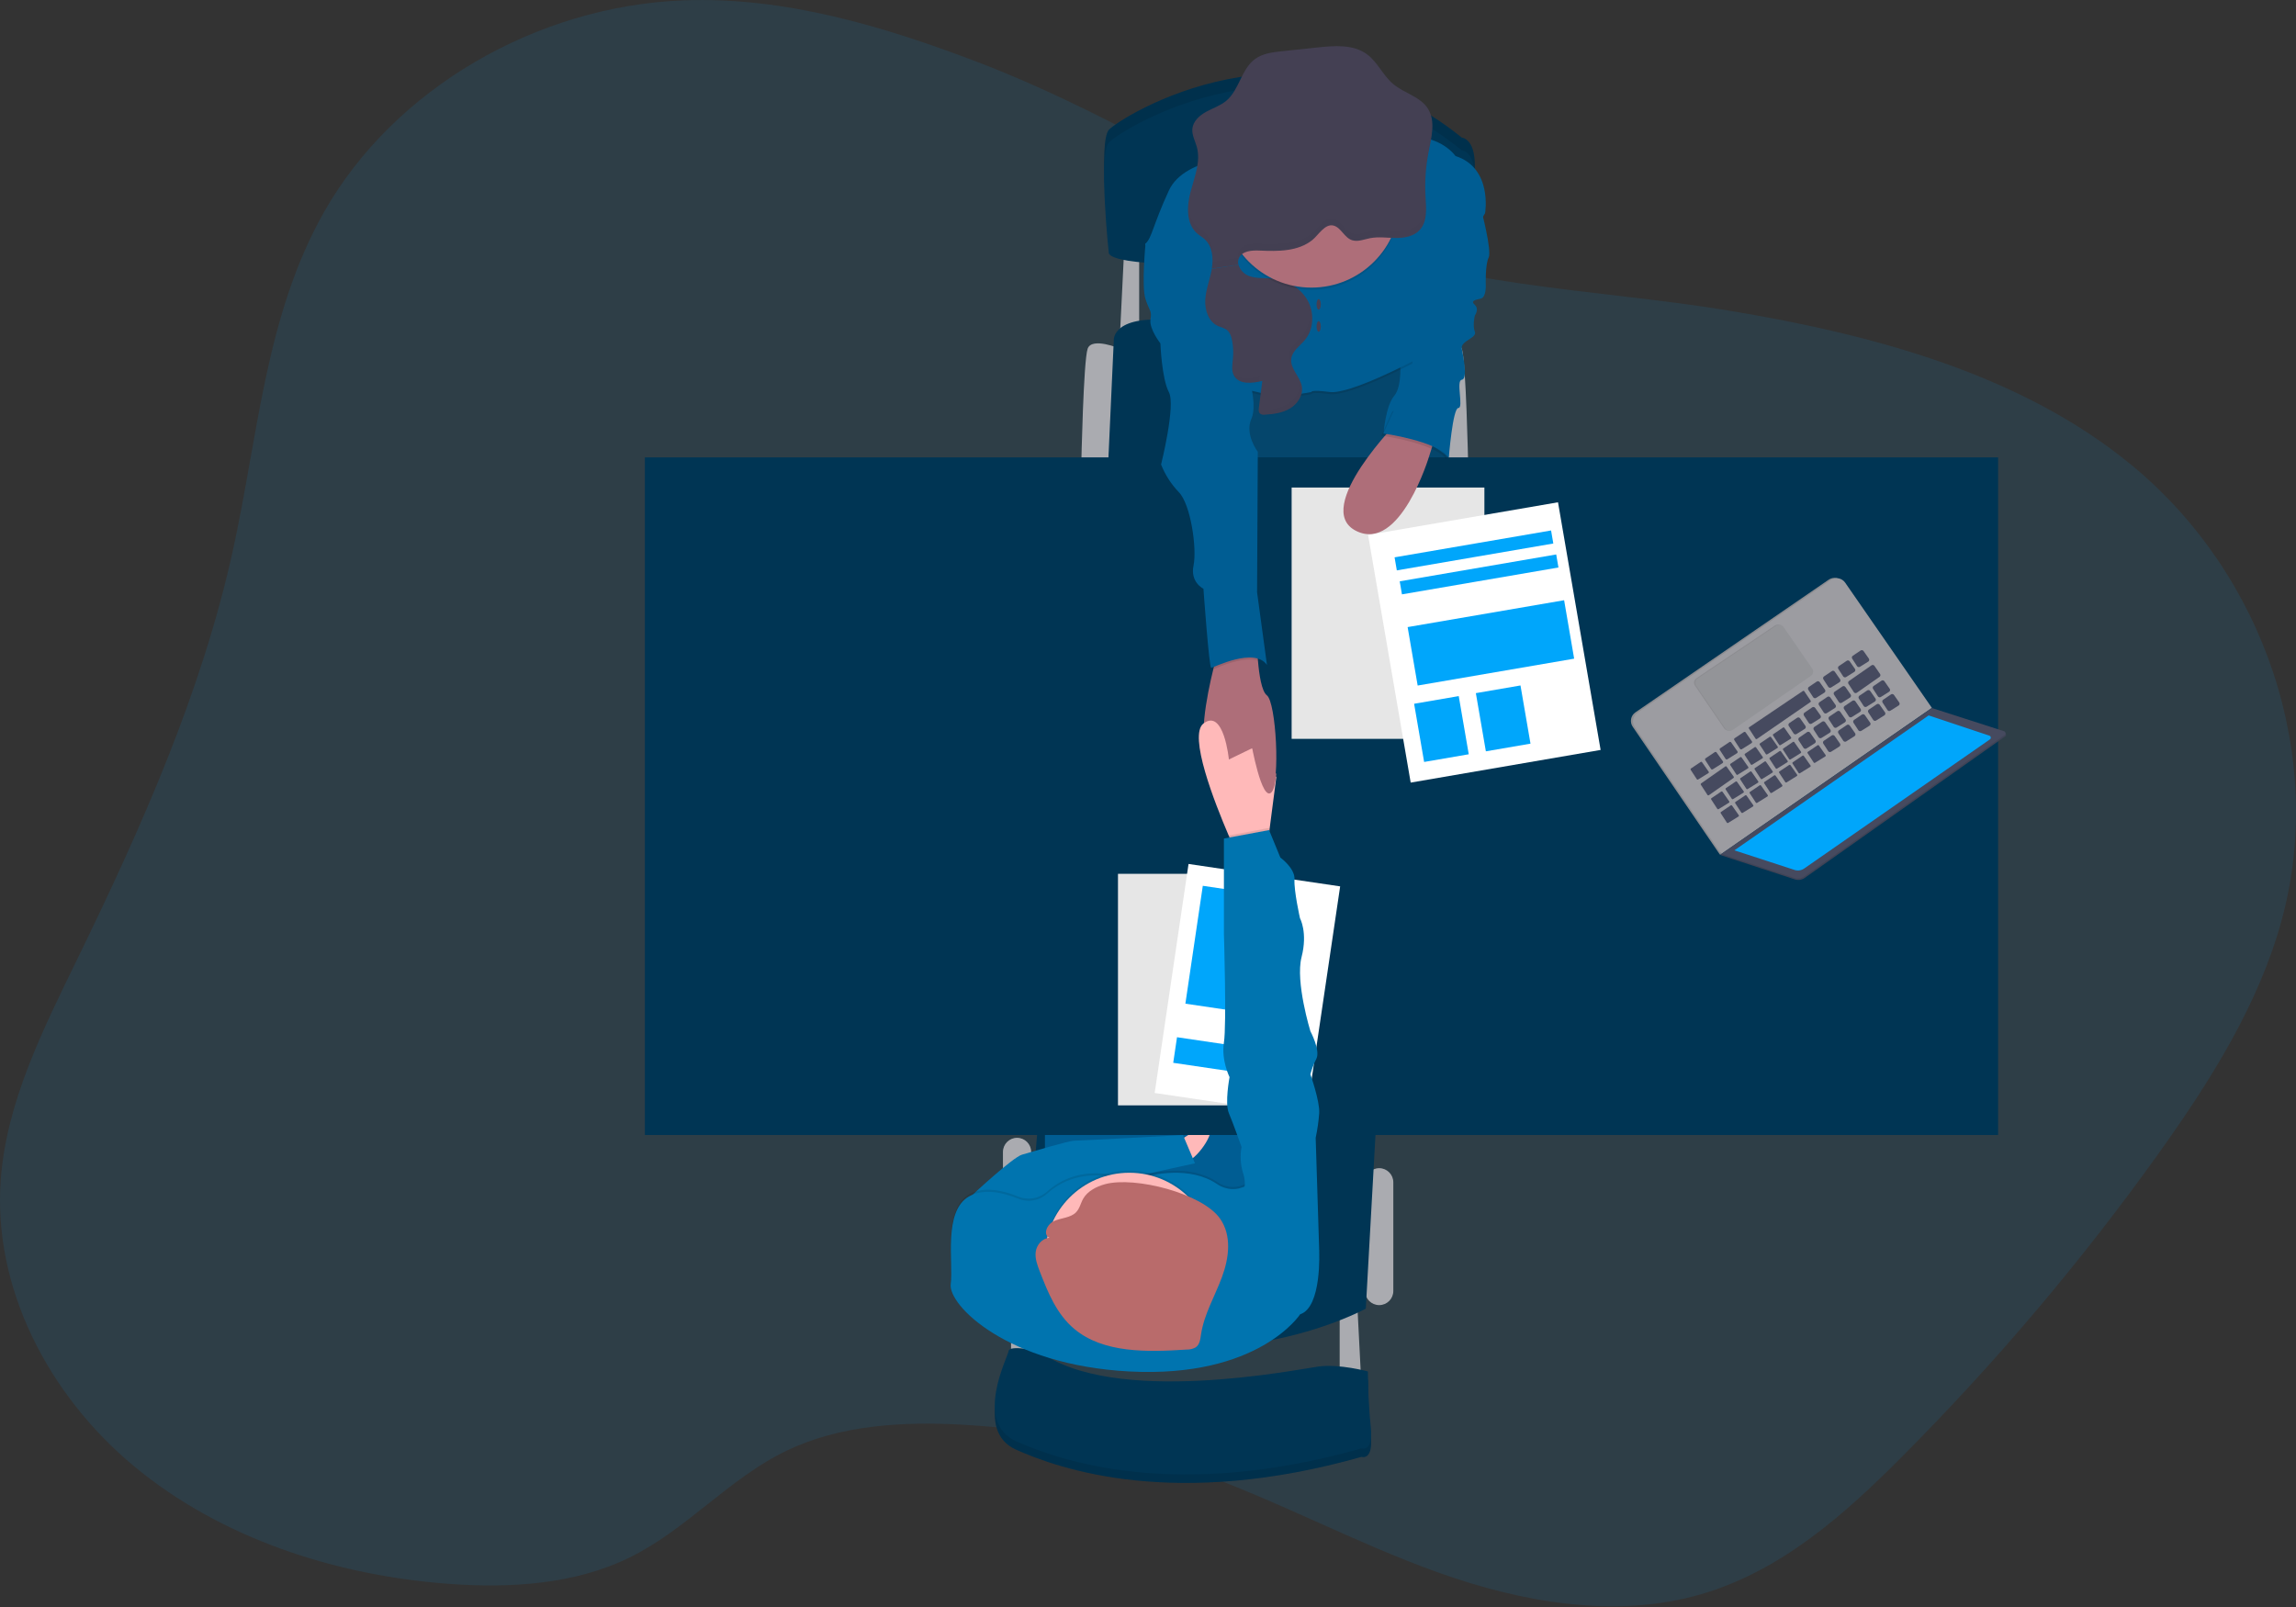 <svg width="360" height="252" viewBox="0 0 360 252" fill="none" xmlns="http://www.w3.org/2000/svg">
<rect x="0" y="0" width="360" height="252" fill="#333333" stroke="none"/>
<g clip-path="url(#clip0)">
<path opacity="0.1" d="M153.155 9.683C138.521 4.117 123.057 -0.531 107.271 0.053C84.06 0.91 61.779 13.97 50.868 33.146C41.61 49.394 40.468 68.437 36.48 86.468C31.572 108.679 22.155 129.795 12.1 150.439C6.701 161.529 1.003 172.859 0.116 185.016C-1.112 201.894 7.511 218.713 21.036 229.94C34.56 241.167 52.522 247.09 70.549 248.382C80.142 249.07 90.167 248.432 98.687 244.255C107.703 239.835 114.274 231.849 123.326 227.492C131.714 223.455 141.526 222.89 150.943 223.415C163.239 224.1 175.377 226.514 186.998 230.587C200.161 235.209 212.4 241.907 225.517 246.596C238.633 251.284 253.323 253.901 266.745 249.989C279.363 246.313 289.325 237.388 298.307 228.349C312.994 213.596 326.456 197.673 338.559 180.735C346.665 169.376 354.209 157.392 357.792 144.153C364.645 118.84 355.215 90.283 334.299 72.996C316.969 58.675 293.711 52.458 270.946 48.686C250.185 45.246 226.181 45.034 207.071 36.068C188.848 27.508 172.265 16.955 153.155 9.683Z" fill="#00A6FB"/>
<path d="M210.053 205.544V217.607H213.483L212.819 204.657L210.053 205.544Z" fill="#AAABB0"/>
<path d="M158.527 203.11V215.173H161.961L161.297 202.223L158.527 203.11Z" fill="#AAABB0"/>
<path d="M218.464 185.401C218.464 184.178 217.473 183.186 216.251 183.186C215.028 183.186 214.038 184.178 214.038 185.401V202.445C214.038 203.669 215.028 204.66 216.251 204.66C217.473 204.66 218.464 203.669 218.464 202.445V185.401Z" fill="#AAABB0"/>
<path d="M161.682 180.639C161.682 179.416 160.691 178.424 159.469 178.424C158.247 178.424 157.256 179.416 157.256 180.639V202.442C157.256 203.665 158.247 204.657 159.469 204.657C160.691 204.657 161.682 203.665 161.682 202.442V180.639Z" fill="#AAABB0"/>
<path d="M224.112 54.68C224.112 54.68 228.538 52.797 229.203 54.68C229.867 56.563 230.199 72.834 230.199 72.834H225.992L224.112 54.68Z" fill="#AAABB0"/>
<path d="M175.632 54.68C175.632 54.68 171.202 52.797 170.538 54.68C169.874 56.563 169.542 72.834 169.542 72.834H173.749L175.632 54.68Z" fill="#AAABB0"/>
<path d="M176.293 38.519L175.628 52.023H178.617V38.187L176.293 38.519Z" fill="#AAABB0"/>
<path d="M173.749 72.834L174.636 53.352C174.636 53.352 174.304 49.035 184.817 50.363C195.329 51.691 226.105 54.348 226.105 54.348V72.834H173.749Z" fill="#003554"/>
<path d="M215.811 175.439L214.15 205.211C214.15 205.211 189.797 218.716 160.244 205.876L162.901 174.553L215.811 175.439Z" fill="#003554"/>
<path d="M192.676 58.22L193.227 77.479H227.542L225.55 52.023L192.676 58.22Z" fill="#05466C"/>
<path d="M196.163 162.708H163.84V203.661H196.163V162.708Z" fill="#005D93"/>
<path d="M184.265 179.424C184.265 179.424 188.914 175.771 189.688 176.877C190.461 177.983 186.925 182.744 185.484 182.19C184.043 181.635 184.265 179.424 184.265 179.424Z" fill="#FFB9B9"/>
<path d="M313.29 71.724H101.115V177.983H313.29V71.724Z" fill="#003554"/>
<path d="M173.859 37.745C173.859 37.745 172.198 22.248 173.859 20.368C175.519 18.489 203.412 0.664 229.203 21.584C229.203 21.584 231.637 21.697 231.195 27.229C230.935 30.73 230.952 34.246 231.248 37.745C231.248 37.745 175.741 41.73 173.859 37.745Z" fill="#003554"/>
<path opacity="0.1" d="M173.859 37.745C173.859 37.745 172.198 22.248 173.859 20.368C175.519 18.489 203.412 0.664 229.203 21.584C229.203 21.584 231.637 21.697 231.195 27.229C230.935 30.73 230.952 34.246 231.248 37.745C231.248 37.745 175.741 41.73 173.859 37.745Z" fill="black"/>
<path d="M173.859 39.737C173.859 39.737 172.198 24.24 173.859 22.361C175.519 20.481 203.412 2.656 229.203 23.576C229.203 23.576 231.637 23.689 231.195 29.221C230.935 32.722 230.952 36.239 231.248 39.737C231.248 39.737 175.741 43.722 173.859 39.737Z" fill="#003554"/>
<path d="M232.191 32.654C232.191 32.654 233.961 39.296 233.41 40.401C232.859 41.507 232.958 44.609 232.958 44.609C232.958 44.609 233.078 46.601 232.191 46.82C231.305 47.039 230.531 47.152 231.248 47.816C231.965 48.48 231.248 49.477 231.248 49.477C231.248 49.477 230.86 51.027 231.248 52.023C231.637 53.02 228.977 53.435 229.203 54.68C229.428 55.925 230.172 59.438 229.203 59.551C228.233 59.664 229.535 63.977 228.661 63.977C227.788 63.977 227.167 71.724 227.167 71.724C227.167 71.724 221.024 66.524 216.93 67.962C216.93 67.962 217.262 63.645 218.59 62.095C219.918 60.544 219.516 56.563 219.516 56.563L226.105 36.749L232.191 32.654Z" fill="#005D93"/>
<path d="M199.317 124.229C197.88 125.82 196.329 117.326 196.329 117.326C196.329 117.326 192.235 122.971 189.578 119.209C187.739 116.602 189.19 109.217 190.242 104.93C190.714 103.024 191.112 101.729 191.112 101.729L197.089 100.733C197.089 100.733 197.109 102.035 197.242 103.615C197.421 105.75 197.81 108.4 198.637 109.034C200.095 110.133 200.759 122.625 199.317 124.229Z" fill="#AE6E79"/>
<path opacity="0.1" d="M196.219 24.795C196.219 24.795 185.813 24.685 183.269 30.217C180.726 35.749 180.613 37.635 179.617 38.519C178.62 39.402 190.461 44.054 190.461 44.054L191.016 63.091C191.016 63.091 193.34 60.737 197.103 61.803C200.865 62.868 205.627 61.803 205.627 61.803C205.627 61.803 205.404 61.401 208.505 61.803C211.607 62.204 221.456 57.004 221.456 57.004C221.456 57.004 221.618 48.676 221.399 46.903C221.18 45.13 228.426 32.1 228.426 32.1C228.426 32.1 234.071 26.677 228.206 24.795C228.206 24.795 226.131 21.667 220.792 21.697C215.452 21.727 196.219 24.795 196.219 24.795Z" fill="black"/>
<path d="M196.219 24.463C196.219 24.463 185.813 24.353 183.269 29.885C180.726 35.417 180.613 37.303 179.617 38.187C178.62 39.07 190.461 43.722 190.461 43.722L191.016 62.759C191.016 62.759 193.34 60.405 197.103 61.471C200.865 62.536 205.627 61.471 205.627 61.471C205.627 61.471 205.404 61.069 208.505 61.471C211.607 61.872 221.456 56.672 221.456 56.672C221.456 56.672 225.328 50.363 225.108 48.593C224.889 46.823 232.855 33.428 232.855 33.428C232.855 33.428 234.074 26.346 228.206 24.463C228.206 24.463 226.131 21.335 220.792 21.365C215.452 21.395 196.219 24.463 196.219 24.463Z" fill="#005D93"/>
<path opacity="0.1" d="M197.269 103.605C194.987 102.895 191.408 104.462 190.269 104.933C190.74 103.027 191.139 101.732 191.139 101.732L197.116 100.736C197.116 100.736 197.126 102.038 197.269 103.605Z" fill="black"/>
<path d="M182.824 38.187H179.616C179.616 38.187 178.952 44.941 179.616 46.933C180.281 48.925 180.613 48.636 180.39 50.111C180.168 51.585 181.941 53.843 181.941 53.843C181.941 53.843 182.16 59.408 183.269 61.48C184.378 63.553 182.05 72.843 182.05 72.843C182.685 74.447 183.625 75.913 184.816 77.16C186.699 79.04 187.695 86.013 187.141 88.669C186.586 91.326 188.692 92.322 188.692 92.322C188.692 92.322 189.578 104.721 189.91 104.721C190.242 104.721 196.661 101.4 198.653 104.276L197.103 92.876L197.216 70.851C197.216 70.851 195.11 68.082 196.219 65.648C197.328 63.214 195.333 57.456 195.333 57.456L192.454 44.619L182.824 38.187Z" fill="#005D93"/>
<path d="M162.901 213.181C162.901 213.181 158.252 212.185 158.142 213.181C158.033 214.177 152.607 224.361 159.361 227.35C166.115 230.338 184.152 236.757 213.486 228.455C213.486 228.455 215.366 229.12 214.924 225.025C214.482 220.931 214.482 216.392 214.482 216.392C214.482 216.392 210.053 215.173 206.732 215.618C203.412 216.063 174.523 221.927 162.901 213.181Z" fill="#003554"/>
<path opacity="0.1" d="M162.901 213.181C162.901 213.181 158.252 212.185 158.142 213.181C158.033 214.177 152.607 224.361 159.361 227.35C166.115 230.338 184.152 236.757 213.486 228.455C213.486 228.455 215.366 229.12 214.924 225.025C214.482 220.931 214.482 216.392 214.482 216.392C214.482 216.392 210.053 215.173 206.732 215.618C203.412 216.063 174.523 221.927 162.901 213.181Z" fill="black"/>
<path d="M162.901 211.853C162.901 211.853 158.252 210.856 158.142 211.853C158.033 212.849 152.607 223.033 159.361 226.022C166.115 229.01 184.152 235.429 213.486 227.127C213.486 227.127 215.366 227.791 214.924 223.697C214.482 219.603 214.482 215.064 214.482 215.064C214.482 215.064 210.053 213.845 206.732 214.29C203.412 214.735 174.523 220.599 162.901 211.853Z" fill="#003554"/>
<path d="M190.01 42.165C189.724 43.788 189.077 45.349 188.977 46.993C188.878 48.636 189.512 50.506 191.029 51.15C191.453 51.277 191.863 51.443 192.255 51.648C192.839 52.043 193.078 52.787 193.201 53.484C193.364 54.385 193.403 55.303 193.317 56.214C193.234 57.13 193.038 58.117 193.49 58.917C194.283 60.335 196.352 60.126 197.926 59.727L197.385 63.921C197.342 64.253 197.315 64.628 197.558 64.854C197.672 64.935 197.802 64.992 197.938 65.021C198.075 65.051 198.217 65.053 198.354 65.027C199.723 64.941 201.13 64.751 202.303 64.031C203.475 63.31 204.348 61.968 204.126 60.617C203.867 59.05 202.246 57.804 202.465 56.231C202.635 55.012 203.827 54.238 204.61 53.302C206.028 51.588 206.105 48.985 204.992 47.046C203.88 45.107 201.732 43.905 199.52 43.685C198.295 43.563 197.02 43.712 195.867 43.287C195.466 43.14 195.105 42.902 194.811 42.592C194.517 42.282 194.299 41.909 194.174 41.501" fill="#444053"/>
<path d="M151.392 189.827L152.55 187.304C152.55 187.304 158.806 181.476 160.244 181.068C161.682 180.659 167.549 178.879 168.436 178.879C169.323 178.879 185.484 177.993 185.484 177.993L187.363 182.422L167.081 186.875L160.244 191.856L151.392 189.827Z" fill="#0074AF"/>
<path d="M200.121 121.865L199.062 130.017L198.653 133.155L193.895 133.819C193.895 133.819 193.38 132.717 192.653 131.023C190.445 125.883 186.287 115.284 188.698 113.454C191.903 111.017 192.683 119.099 192.683 119.099L196.336 117.326L200.121 121.865Z" fill="#FFB9B9"/>
<path d="M199.327 137.03H175.296V173.334H199.327V137.03Z" fill="white"/>
<path opacity="0.1" d="M199.327 137.03H175.296V173.334H199.327V137.03Z" fill="black"/>
<path d="M210.128 138.996L186.356 135.481L181.046 171.395L204.819 174.909L210.128 138.996Z" fill="white"/>
<path d="M200.829 140.715L188.593 138.906L185.861 157.39L198.097 159.199L200.829 140.715Z" fill="#00A6FB"/>
<path d="M199.373 164.842L184.549 162.65L183.955 166.664L198.78 168.856L199.373 164.842Z" fill="#00A6FB"/>
<path opacity="0.1" d="M205.627 45.435C213.298 45.435 219.517 39.217 219.517 31.545C219.517 23.874 213.298 17.655 205.627 17.655C197.955 17.655 191.737 23.874 191.737 31.545C191.737 39.217 197.955 45.435 205.627 45.435Z" fill="black"/>
<path d="M205.627 45.103C213.298 45.103 219.517 38.885 219.517 31.213C219.517 23.542 213.298 17.323 205.627 17.323C197.955 17.323 191.737 23.542 191.737 31.213C191.737 38.885 197.955 45.103 205.627 45.103Z" fill="#AE6E79"/>
<path d="M194.174 41.507C194.079 41.149 194.114 40.77 194.27 40.435C194.798 39.336 196.302 39.239 197.521 39.296C200.387 39.428 203.531 39.445 205.773 37.635C206.702 36.892 207.742 35.022 209.093 35.377C210.295 35.693 210.797 37.323 212.049 37.685C212.955 37.947 213.895 37.529 214.818 37.353C216.146 37.091 217.508 37.31 218.856 37.32C220.204 37.33 221.668 37.074 222.588 36.088C223.83 34.76 223.627 32.684 223.518 30.865C223.382 28.514 223.541 26.156 223.993 23.845C224.444 21.547 225.138 18.977 223.87 17.008C222.661 15.132 220.157 14.617 218.447 13.179C216.847 11.851 216 9.723 214.31 8.491C212.181 6.94 209.289 7.162 206.673 7.431L200.994 8.036C199.53 8.192 198.006 8.368 196.8 9.241C194.625 10.815 194.327 14.086 192.268 15.809C191.351 16.573 190.179 16.951 189.133 17.523C188.087 18.094 187.078 18.997 186.958 20.179C186.859 21.175 187.397 22.095 187.659 23.055C188.28 25.346 187.31 27.703 186.689 30.011C186.068 32.319 185.949 35.122 187.752 36.653C188.117 36.965 188.542 37.204 188.897 37.529C190.116 38.642 190.282 40.518 190 42.138" fill="#444053"/>
<path d="M206.759 48.563C206.942 48.563 207.091 48.192 207.091 47.733C207.091 47.275 206.942 46.903 206.759 46.903C206.575 46.903 206.427 47.275 206.427 47.733C206.427 48.192 206.575 48.563 206.759 48.563Z" fill="#444053"/>
<path d="M206.759 52.023C206.942 52.023 207.091 51.652 207.091 51.193C207.091 50.735 206.942 50.363 206.759 50.363C206.575 50.363 206.427 50.735 206.427 51.193C206.427 51.652 206.575 52.023 206.759 52.023Z" fill="#444053"/>
<path d="M199.394 124.206C199.749 123.798 199.985 122.748 200.121 121.364L196.163 116.429C196.163 116.429 197.84 125.996 199.394 124.206Z" fill="#AE6E79"/>
<path opacity="0.1" d="M203.857 205.766C203.857 205.766 197.362 215.807 177.07 214.732C157.953 213.735 148.622 204.328 149.067 201.008C149.512 197.687 147.849 189.605 151.943 187.28C154.317 185.936 157.442 186.732 159.647 187.642C160.408 187.952 161.242 188.039 162.051 187.894C162.861 187.748 163.612 187.377 164.219 186.822C166.235 185.006 169.993 182.96 175.927 184.571C176.691 184.774 177.496 184.759 178.252 184.528C180.722 183.774 186.603 182.466 190.87 185.371C191.544 185.836 192.337 186.099 193.155 186.13C193.974 186.162 194.784 185.959 195.492 185.547L195.552 185.51C197.544 184.292 206.842 195.804 206.842 195.804C206.842 195.804 207.287 204.66 203.857 205.766Z" fill="black"/>
<path d="M203.857 206.098C203.857 206.098 197.362 216.139 177.07 215.064C157.953 214.067 148.622 204.66 149.067 201.34C149.512 198.019 147.849 189.937 151.943 187.612C154.317 186.268 157.442 187.065 159.647 187.974C160.408 188.284 161.242 188.371 162.051 188.226C162.861 188.081 163.612 187.709 164.219 187.154C166.235 185.338 169.993 183.292 175.927 184.903C176.691 185.106 177.496 185.092 178.252 184.86C180.722 184.106 186.603 182.798 190.87 185.703C191.544 186.168 192.337 186.431 193.155 186.462C193.974 186.494 194.784 186.291 195.492 185.879L195.552 185.843C197.544 184.624 206.842 196.136 206.842 196.136C206.842 196.136 207.287 204.992 203.857 206.098Z" fill="#0074AF"/>
<path opacity="0.1" d="M177.07 210.03C184.376 210.03 190.299 204.107 190.299 196.8C190.299 189.494 184.376 183.571 177.07 183.571C169.763 183.571 163.84 189.494 163.84 196.8C163.84 204.107 169.763 210.03 177.07 210.03Z" fill="black"/>
<path d="M177.07 210.362C184.376 210.362 190.299 204.439 190.299 197.132C190.299 189.826 184.376 183.903 177.07 183.903C169.763 183.903 163.84 189.826 163.84 197.132C163.84 204.439 169.763 210.362 177.07 210.362Z" fill="#FFB9B9"/>
<path d="M173.277 185.696C171.889 186.072 170.521 186.789 169.844 187.968C169.436 188.678 169.293 189.532 168.702 190.123C167.865 190.963 166.454 190.979 165.321 191.451C164.189 191.923 163.442 193.583 164.551 194.107C163.395 194.167 162.539 195.233 162.396 196.292C162.253 197.352 162.655 198.408 163.043 199.417C164.312 202.684 165.677 206.095 168.473 208.419C173.028 212.211 179.895 212.035 186.015 211.633C186.515 211.65 187.011 211.536 187.453 211.301C188.117 210.863 188.2 210.023 188.31 209.286C188.771 206.138 190.478 203.279 191.594 200.274C192.709 197.269 193.168 193.739 191.288 191.079C188.522 187.134 177.933 184.435 173.277 185.696Z" fill="#B96B6B"/>
<path opacity="0.1" d="M199.062 130.017L198.653 133.155L193.895 133.819C193.895 133.819 193.38 132.717 192.653 131.023L198.985 129.834L199.062 130.017Z" fill="black"/>
<path d="M204.076 199.347L206.845 196.136L206.291 178.428C206.563 177.15 206.749 175.855 206.845 174.553C206.955 172.67 205.461 168.466 205.461 168.466C205.692 167.624 206.007 166.808 206.4 166.029C207.064 164.7 205.464 161.712 205.464 161.712C205.464 161.712 203.08 153.965 204.076 150.09C205.072 146.215 203.833 144.003 203.833 144.003C203.833 144.003 202.861 139.687 202.97 137.917C203.08 136.147 200.755 134.483 200.755 134.483L198.985 130.167L191.903 131.495V146.437C191.903 146.437 192.344 160.716 191.903 163.485C191.461 166.254 192.786 168.908 192.786 168.908C192.786 168.908 192.012 173.002 192.676 174.553C193.34 176.103 194.669 179.866 194.669 179.866C194.422 181.21 194.498 182.594 194.891 183.903C195.555 185.843 194.891 186.948 194.891 186.948L204.076 199.347Z" fill="#0074AF"/>
<g opacity="0.1">
<path opacity="0.1" d="M224.003 22.753C223.628 24.696 223.46 26.674 223.501 28.653C223.53 27.008 223.702 25.368 224.016 23.752C224.308 22.278 224.68 20.691 224.6 19.22C224.478 20.409 224.278 21.589 224.003 22.753V22.753Z" fill="black"/>
<path opacity="0.1" d="M188.907 36.46C188.552 36.128 188.127 35.895 187.762 35.58C186.792 34.753 186.384 33.554 186.304 32.259C186.208 33.92 186.547 35.527 187.762 36.576C188.127 36.892 188.552 37.131 188.907 37.456C189.65 38.191 190.081 39.184 190.11 40.229C190.206 38.834 189.924 37.383 188.907 36.46Z" fill="black"/>
<path opacity="0.1" d="M187.848 24.061C187.906 23.36 187.846 22.653 187.669 21.972C187.476 21.262 187.131 20.568 187.005 19.854C187.005 19.93 186.978 20.01 186.968 20.093C186.872 21.089 187.41 22.009 187.669 22.968C187.764 23.326 187.824 23.692 187.848 24.061V24.061Z" fill="black"/>
<path opacity="0.1" d="M222.598 34.995C221.678 35.992 220.214 36.237 218.866 36.227C217.518 36.218 216.153 35.998 214.828 36.264C213.905 36.45 212.965 36.865 212.059 36.596C210.807 36.234 210.305 34.604 209.107 34.288C207.742 33.93 206.702 35.799 205.786 36.543C203.545 38.336 200.4 38.319 197.534 38.203C196.316 38.147 194.811 38.243 194.287 39.346C194.127 39.68 194.093 40.061 194.191 40.418L190.133 41.056C190.117 41.39 190.081 41.722 190.023 42.052L194.191 41.388C194.093 41.03 194.127 40.649 194.287 40.315C194.811 39.213 196.316 39.116 197.534 39.173C200.4 39.306 203.545 39.322 205.786 37.513C206.716 36.769 207.755 34.899 209.107 35.258C210.305 35.57 210.807 37.204 212.059 37.566C212.965 37.825 213.905 37.41 214.828 37.234C216.156 36.968 217.518 37.187 218.866 37.197C220.214 37.207 221.678 36.951 222.598 35.965C223.518 34.979 223.651 33.508 223.594 32.073C223.554 33.186 223.325 34.215 222.598 34.995Z" fill="black"/>
</g>
<g opacity="0.1">
<path opacity="0.1" d="M191.859 50.944C191.468 50.738 191.058 50.572 190.634 50.446C189.914 50.119 189.341 49.534 189.03 48.806C189.279 49.951 189.91 50.994 190.966 51.442C191.39 51.568 191.8 51.734 192.191 51.94C192.442 52.117 192.644 52.353 192.779 52.628C192.646 51.977 192.404 51.313 191.859 50.944Z" fill="black"/>
<path opacity="0.1" d="M197.531 59.023C196 59.412 194.001 59.614 193.161 58.316C193.187 58.629 193.278 58.933 193.427 59.209C194.144 60.488 195.897 60.444 197.388 60.129L197.531 59.023Z" fill="black"/>
<path opacity="0.1" d="M203.734 59.933C203.946 61.281 203.07 62.626 201.907 63.333C200.745 64.041 199.327 64.237 197.959 64.329C197.742 64.358 197.521 64.333 197.315 64.256C197.253 64.397 197.233 64.552 197.257 64.704C197.282 64.856 197.35 64.997 197.454 65.11C197.557 65.224 197.692 65.304 197.84 65.343C197.989 65.381 198.146 65.375 198.291 65.326C199.659 65.239 201.067 65.05 202.239 64.329C203.412 63.609 204.288 62.267 204.062 60.916C203.999 60.575 203.888 60.244 203.734 59.933V59.933Z" fill="black"/>
<path opacity="0.1" d="M205.208 47.913C205.411 48.72 205.426 49.563 205.254 50.377C205.081 51.191 204.725 51.956 204.212 52.611C203.428 53.561 202.236 54.321 202.067 55.54C202.01 56.1 202.126 56.664 202.399 57.157C202.369 56.951 202.369 56.742 202.399 56.536C202.568 55.317 203.76 54.544 204.544 53.607C205.832 52.05 206.012 49.755 205.208 47.913Z" fill="black"/>
</g>
<g opacity="0.1">
<path opacity="0.1" d="M165.325 191.962C166.454 191.494 167.865 191.478 168.705 190.634C169.296 190.043 169.439 189.19 169.847 188.482C170.511 187.3 171.889 186.586 173.277 186.211C177.926 184.949 188.526 187.646 191.288 191.554C192.098 192.736 192.539 194.132 192.557 195.565C192.663 193.911 192.218 192.268 191.292 190.893C188.529 186.985 177.94 184.289 173.281 185.55C171.893 185.926 170.525 186.639 169.851 187.822C169.442 188.529 169.299 189.382 168.708 189.973C167.868 190.813 166.457 190.83 165.328 191.302C164.468 191.657 163.83 192.706 164.063 193.41C164.156 193.092 164.316 192.797 164.534 192.547C164.752 192.297 165.022 192.098 165.325 191.962V191.962Z" fill="black"/>
<path opacity="0.1" d="M162.403 196.787C162.542 195.725 163.399 194.662 164.558 194.602C164.436 194.551 164.327 194.474 164.239 194.376C164.151 194.278 164.087 194.161 164.05 194.034C163.609 194.198 163.221 194.479 162.929 194.847C162.636 195.216 162.45 195.657 162.389 196.123C162.358 196.393 162.358 196.666 162.389 196.937C162.403 196.887 162.403 196.837 162.403 196.787Z" fill="black"/>
</g>
<path d="M232.742 76.453H202.525V115.858H232.742V76.453Z" fill="white"/>
<path opacity="0.1" d="M232.742 76.453H202.525V115.858H232.742V76.453Z" fill="black"/>
<path d="M244.287 78.765L214.508 83.887L221.188 122.722L250.967 117.6L244.287 78.765Z" fill="white"/>
<path d="M228.722 109.157L221.725 110.361L223.295 119.485L230.291 118.281L228.722 109.157Z" fill="#00A6FB"/>
<path d="M238.404 107.49L231.407 108.694L232.976 117.818L239.973 116.614L238.404 107.49Z" fill="#00A6FB"/>
<path d="M245.245 94.123L220.708 98.337L222.282 107.502L246.819 103.288L245.245 94.123Z" fill="#00A6FB"/>
<path d="M243.2 83.184L218.663 87.398L219.014 89.443L243.551 85.229L243.2 83.184Z" fill="#00A6FB"/>
<path d="M244.005 86.946L219.468 91.159L219.819 93.204L244.356 88.991L244.005 86.946Z" fill="#00A6FB"/>
<path d="M219.516 65.747C219.516 65.747 205.627 79.694 212.6 83.237C219.573 86.78 224.112 71.449 224.112 71.449L225.215 67.962L219.516 65.747Z" fill="#AE6E79"/>
<path opacity="0.1" d="M218.301 64.515L216.584 68.308C216.584 68.308 225.052 69.496 226.822 72.056L225.772 65.365L224.527 62.51L218.301 64.515Z" fill="black"/>
<path d="M218.633 64.183L216.916 67.975C216.916 67.975 225.384 69.164 227.154 71.724L226.105 65.033L224.859 62.178L218.633 64.183Z" fill="#005D93"/>
<path d="M269.89 133.905L269.707 134.032L269.959 134.145L270.232 134.121L270.265 133.932L269.89 133.905Z" fill="#464A5F"/>
<path opacity="0.1" d="M269.89 133.905L269.707 134.032L269.959 134.145L270.232 134.121L270.265 133.932L269.89 133.905Z" fill="black"/>
<path d="M269.89 133.905L269.704 134.025L269.558 133.846L269.647 133.7L269.73 133.673L269.89 133.905Z" fill="#9C9CA1"/>
<path opacity="0.1" d="M269.89 133.905L269.704 134.025L269.558 133.846L269.647 133.7L269.73 133.673L269.89 133.905Z" fill="black"/>
<path d="M302.574 110.957L288.98 91.322C288.859 91.147 288.705 90.997 288.527 90.882C288.349 90.766 288.149 90.686 287.94 90.648C287.731 90.609 287.516 90.612 287.308 90.657C287.1 90.701 286.903 90.787 286.728 90.907L256.425 111.707C256.07 111.951 255.827 112.325 255.748 112.748C255.669 113.17 255.76 113.607 256.003 113.962L269.561 133.846L302.574 110.957Z" fill="#9C9CA1"/>
<path opacity="0.1" d="M302.574 110.957L288.98 91.322C288.859 91.147 288.705 90.997 288.527 90.882C288.349 90.766 288.149 90.686 287.94 90.648C287.731 90.609 287.516 90.612 287.308 90.657C287.1 90.701 286.903 90.787 286.728 90.907L256.425 111.707C256.07 111.951 255.827 112.325 255.748 112.748C255.669 113.17 255.76 113.607 256.003 113.962L269.561 133.846L302.574 110.957Z" fill="black"/>
<path d="M302.906 111.003L289.312 91.369C289.191 91.194 289.037 91.044 288.858 90.928C288.679 90.812 288.48 90.733 288.27 90.694C288.061 90.656 287.846 90.659 287.638 90.703C287.43 90.748 287.232 90.833 287.057 90.954L256.757 111.767C256.402 112.011 256.159 112.384 256.079 112.807C256 113.229 256.09 113.666 256.332 114.022L269.89 133.915L302.906 111.003Z" fill="#9C9CA1"/>
<path d="M314.269 114.885L302.979 111.259L269.959 134.148L281.429 137.9C281.685 137.984 281.958 138.006 282.225 137.966C282.492 137.925 282.745 137.823 282.966 137.668L314.362 115.5C314.421 115.467 314.468 115.416 314.498 115.356C314.527 115.295 314.538 115.227 314.528 115.16C314.518 115.094 314.488 115.031 314.441 114.982C314.395 114.933 314.335 114.899 314.269 114.885Z" fill="#464A5F"/>
<path opacity="0.1" d="M314.269 114.885L302.979 111.259L269.959 134.148L281.429 137.9C281.685 137.984 281.958 138.006 282.225 137.966C282.492 137.925 282.745 137.823 282.966 137.668L314.362 115.5C314.421 115.467 314.468 115.416 314.498 115.356C314.527 115.295 314.538 115.227 314.528 115.16C314.518 115.094 314.488 115.031 314.441 114.982C314.395 114.933 314.335 114.899 314.269 114.885Z" fill="black"/>
<path d="M314.199 114.656L302.909 111.027L269.89 133.915L281.359 137.661C281.615 137.746 281.888 137.769 282.155 137.73C282.422 137.69 282.676 137.588 282.896 137.432L314.292 115.264C314.349 115.23 314.394 115.18 314.422 115.12C314.45 115.061 314.46 114.994 314.45 114.929C314.44 114.864 314.411 114.803 314.366 114.754C314.322 114.706 314.263 114.672 314.199 114.656V114.656Z" fill="#464A5F"/>
<g opacity="0.1">
<path opacity="0.1" d="M297.573 110.127L296.74 108.931C296.69 108.862 296.615 108.815 296.531 108.799C296.446 108.784 296.36 108.801 296.288 108.848L295.05 109.675C294.98 109.724 294.932 109.798 294.915 109.881C294.899 109.965 294.915 110.052 294.96 110.123L295.727 111.302C295.775 111.373 295.848 111.422 295.932 111.44C296.015 111.458 296.102 111.443 296.175 111.399L297.48 110.578C297.551 110.53 297.601 110.456 297.618 110.371C297.635 110.287 297.619 110.199 297.573 110.127V110.127Z" fill="black"/>
<path opacity="0.1" d="M295.348 111.668L294.512 110.475C294.462 110.406 294.387 110.359 294.302 110.343C294.218 110.328 294.132 110.345 294.06 110.392L292.825 111.226C292.755 111.274 292.706 111.348 292.689 111.431C292.671 111.515 292.687 111.602 292.732 111.674L293.499 112.853C293.546 112.924 293.619 112.974 293.703 112.993C293.787 113.011 293.874 112.997 293.947 112.953L295.255 112.132C295.292 112.108 295.324 112.077 295.349 112.04C295.374 112.004 295.391 111.963 295.4 111.92C295.408 111.876 295.408 111.832 295.399 111.788C295.391 111.745 295.373 111.704 295.348 111.668Z" fill="black"/>
<path opacity="0.1" d="M293.011 113.285L292.174 112.093C292.124 112.023 292.049 111.976 291.965 111.96C291.881 111.945 291.794 111.963 291.722 112.01L290.484 112.843C290.413 112.892 290.365 112.967 290.348 113.051C290.331 113.135 290.348 113.222 290.394 113.295L291.161 114.473C291.209 114.544 291.283 114.593 291.366 114.611C291.449 114.629 291.537 114.614 291.609 114.57L292.914 113.75C292.952 113.726 292.984 113.695 293.009 113.658C293.034 113.622 293.051 113.581 293.06 113.537C293.069 113.494 293.07 113.449 293.061 113.406C293.053 113.363 293.035 113.321 293.011 113.285V113.285Z" fill="black"/>
<path opacity="0.1" d="M290.643 114.925L289.806 113.73C289.756 113.661 289.682 113.614 289.599 113.599C289.515 113.584 289.429 113.601 289.358 113.647L288.12 114.483C288.05 114.532 288.002 114.606 287.985 114.69C287.969 114.773 287.985 114.86 288.03 114.932L288.797 116.11C288.844 116.181 288.917 116.23 289 116.249C289.082 116.267 289.169 116.253 289.242 116.21L290.55 115.387C290.587 115.362 290.618 115.331 290.643 115.295C290.667 115.259 290.684 115.218 290.693 115.175C290.701 115.132 290.701 115.088 290.693 115.045C290.684 115.002 290.668 114.961 290.643 114.925Z" fill="black"/>
<path opacity="0.1" d="M288.279 116.562L287.442 115.37C287.392 115.301 287.317 115.253 287.233 115.238C287.149 115.222 287.062 115.24 286.991 115.287L285.755 116.12C285.685 116.169 285.636 116.243 285.619 116.326C285.602 116.409 285.617 116.496 285.662 116.569L286.429 117.748C286.477 117.819 286.55 117.869 286.634 117.887C286.717 117.906 286.804 117.892 286.878 117.847L288.186 117.024C288.222 117 288.254 116.968 288.278 116.932C288.303 116.896 288.32 116.855 288.328 116.812C288.337 116.769 288.337 116.725 288.329 116.682C288.32 116.639 288.303 116.598 288.279 116.562Z" fill="black"/>
<path opacity="0.1" d="M286.018 118.349L284.978 116.868C284.967 116.851 284.953 116.837 284.937 116.826C284.92 116.815 284.901 116.808 284.882 116.804C284.863 116.8 284.843 116.8 284.823 116.804C284.804 116.809 284.785 116.816 284.769 116.828L283.248 117.854C283.232 117.865 283.217 117.879 283.206 117.895C283.195 117.911 283.187 117.93 283.183 117.949C283.179 117.969 283.179 117.989 283.182 118.008C283.186 118.028 283.194 118.046 283.205 118.063L284.158 119.527C284.18 119.561 284.214 119.585 284.253 119.593C284.292 119.602 284.333 119.595 284.367 119.574L285.974 118.578C285.994 118.567 286.01 118.552 286.023 118.534C286.036 118.516 286.045 118.495 286.049 118.473C286.053 118.451 286.053 118.429 286.047 118.407C286.042 118.386 286.032 118.366 286.018 118.349V118.349Z" fill="black"/>
<path opacity="0.1" d="M283.653 119.986L282.607 118.505C282.596 118.488 282.582 118.474 282.565 118.463C282.548 118.452 282.529 118.444 282.509 118.441C282.49 118.437 282.469 118.437 282.45 118.441C282.43 118.445 282.411 118.453 282.395 118.465L280.874 119.491C280.841 119.514 280.819 119.548 280.812 119.587C280.804 119.626 280.812 119.667 280.834 119.7L281.787 121.164C281.797 121.182 281.811 121.197 281.827 121.209C281.843 121.221 281.862 121.229 281.882 121.233C281.901 121.238 281.922 121.238 281.941 121.234C281.961 121.23 281.98 121.222 281.996 121.211L283.6 120.215C283.621 120.205 283.639 120.191 283.653 120.173C283.667 120.156 283.677 120.135 283.683 120.113C283.688 120.091 283.688 120.068 283.683 120.046C283.678 120.024 283.668 120.003 283.653 119.986V119.986Z" fill="black"/>
<path opacity="0.1" d="M281.558 121.437L280.519 119.969C280.495 119.937 280.461 119.915 280.422 119.908C280.382 119.902 280.342 119.91 280.31 119.932L278.789 120.955C278.755 120.978 278.732 121.013 278.724 121.053C278.716 121.092 278.724 121.134 278.746 121.168L279.699 122.632C279.721 122.665 279.755 122.688 279.794 122.697C279.833 122.706 279.874 122.699 279.908 122.679L281.515 121.682C281.537 121.672 281.556 121.656 281.571 121.637C281.586 121.618 281.596 121.595 281.6 121.571C281.604 121.547 281.603 121.522 281.595 121.499C281.588 121.475 281.575 121.454 281.558 121.437V121.437Z" fill="black"/>
<path opacity="0.1" d="M279.214 123.057L278.174 121.576C278.151 121.544 278.116 121.522 278.077 121.516C278.038 121.509 277.998 121.517 277.965 121.54L276.444 122.562C276.428 122.573 276.413 122.588 276.402 122.604C276.39 122.621 276.383 122.64 276.379 122.66C276.375 122.679 276.374 122.7 276.378 122.72C276.382 122.739 276.39 122.758 276.401 122.775L277.354 124.239C277.377 124.272 277.411 124.295 277.45 124.304C277.488 124.313 277.529 124.306 277.563 124.286L279.171 123.29C279.19 123.278 279.207 123.263 279.22 123.245C279.233 123.226 279.241 123.205 279.245 123.183C279.25 123.161 279.249 123.138 279.243 123.117C279.238 123.095 279.228 123.075 279.214 123.057V123.057Z" fill="black"/>
<path opacity="0.1" d="M276.943 124.618L275.903 123.137C275.892 123.12 275.878 123.106 275.861 123.095C275.845 123.084 275.826 123.077 275.807 123.073C275.787 123.069 275.767 123.07 275.748 123.074C275.729 123.078 275.71 123.086 275.694 123.097L274.173 124.123C274.156 124.134 274.142 124.148 274.131 124.164C274.119 124.181 274.112 124.199 274.108 124.219C274.103 124.238 274.103 124.258 274.107 124.278C274.111 124.297 274.119 124.316 274.13 124.332L275.083 125.797C275.105 125.83 275.139 125.854 275.178 125.863C275.217 125.871 275.258 125.864 275.292 125.843L276.899 124.847C276.919 124.836 276.935 124.821 276.948 124.803C276.961 124.785 276.97 124.764 276.974 124.742C276.978 124.721 276.977 124.698 276.972 124.677C276.967 124.655 276.956 124.635 276.943 124.618V124.618Z" fill="black"/>
<path opacity="0.1" d="M274.671 126.205L273.642 124.721C273.618 124.689 273.584 124.667 273.545 124.66C273.506 124.653 273.465 124.662 273.433 124.684L271.912 125.707C271.895 125.718 271.88 125.732 271.869 125.749C271.858 125.766 271.85 125.784 271.846 125.804C271.842 125.824 271.842 125.844 271.846 125.864C271.85 125.884 271.857 125.903 271.869 125.919L272.822 127.384C272.844 127.417 272.878 127.44 272.917 127.449C272.956 127.457 272.997 127.451 273.031 127.43L274.638 126.434C274.657 126.422 274.672 126.407 274.684 126.388C274.696 126.37 274.704 126.349 274.707 126.327C274.71 126.305 274.709 126.283 274.702 126.262C274.696 126.241 274.686 126.222 274.671 126.205Z" fill="black"/>
<path opacity="0.1" d="M272.4 127.776L271.361 126.295C271.35 126.278 271.335 126.264 271.319 126.253C271.302 126.242 271.284 126.235 271.264 126.231C271.245 126.227 271.225 126.227 271.205 126.232C271.186 126.236 271.168 126.244 271.151 126.255L269.631 127.274C269.614 127.285 269.599 127.299 269.588 127.315C269.577 127.332 269.569 127.35 269.565 127.37C269.561 127.389 269.561 127.409 269.565 127.429C269.569 127.448 269.576 127.467 269.587 127.483L270.54 128.948C270.562 128.981 270.596 129.005 270.636 129.014C270.675 129.023 270.716 129.016 270.75 128.994L272.357 127.998C272.375 127.987 272.391 127.972 272.403 127.955C272.415 127.937 272.424 127.917 272.428 127.896C272.432 127.876 272.431 127.854 272.427 127.833C272.422 127.812 272.413 127.793 272.4 127.776V127.776Z" fill="black"/>
<path opacity="0.1" d="M296.079 107.965L295.242 106.77C295.192 106.7 295.117 106.653 295.033 106.638C294.949 106.622 294.862 106.64 294.791 106.687L293.565 107.523C293.495 107.572 293.446 107.646 293.429 107.729C293.412 107.812 293.427 107.899 293.472 107.972L294.239 109.151C294.287 109.221 294.361 109.271 294.444 109.289C294.528 109.306 294.615 109.292 294.688 109.247L295.996 108.427C296.068 108.376 296.117 108.3 296.133 108.213C296.148 108.127 296.129 108.037 296.079 107.965Z" fill="black"/>
<path opacity="0.1" d="M292.808 103.24L291.971 102.038C291.921 101.969 291.847 101.923 291.764 101.907C291.68 101.892 291.594 101.909 291.523 101.955L290.285 102.788C290.214 102.837 290.166 102.91 290.148 102.994C290.131 103.077 290.147 103.164 290.192 103.237L290.959 104.415C291.006 104.487 291.079 104.537 291.163 104.555C291.246 104.574 291.334 104.559 291.407 104.515L292.715 103.695C292.787 103.646 292.837 103.571 292.854 103.486C292.872 103.401 292.855 103.313 292.808 103.24V103.24Z" fill="black"/>
<path opacity="0.1" d="M293.851 109.506L293.014 108.314C292.964 108.245 292.89 108.199 292.806 108.183C292.723 108.168 292.637 108.185 292.566 108.231L291.327 109.064C291.258 109.113 291.21 109.187 291.193 109.27C291.176 109.354 291.192 109.441 291.238 109.513L292.001 110.691C292.049 110.762 292.122 110.813 292.205 110.831C292.289 110.85 292.376 110.835 292.45 110.791L293.758 109.971C293.795 109.947 293.827 109.915 293.851 109.879C293.876 109.842 293.893 109.801 293.902 109.758C293.911 109.715 293.911 109.67 293.902 109.627C293.893 109.583 293.876 109.542 293.851 109.506Z" fill="black"/>
<path opacity="0.1" d="M291.513 111.123L290.676 109.931C290.626 109.862 290.551 109.814 290.467 109.799C290.383 109.783 290.296 109.801 290.225 109.848L288.99 110.671C288.919 110.72 288.869 110.794 288.852 110.878C288.835 110.963 288.851 111.05 288.897 111.123L289.664 112.302C289.712 112.372 289.785 112.422 289.868 112.44C289.952 112.458 290.039 112.443 290.112 112.398L291.42 111.578C291.492 111.529 291.542 111.454 291.559 111.369C291.577 111.284 291.56 111.196 291.513 111.123V111.123Z" fill="black"/>
<path opacity="0.1" d="M289.146 112.763L288.312 111.568C288.262 111.499 288.187 111.451 288.103 111.436C288.019 111.42 287.932 111.438 287.861 111.485L286.622 112.332C286.552 112.381 286.504 112.455 286.488 112.538C286.471 112.621 286.487 112.708 286.532 112.78L287.299 113.959C287.347 114.029 287.421 114.079 287.504 114.097C287.588 114.115 287.675 114.1 287.748 114.055L289.053 113.235C289.09 113.211 289.123 113.179 289.148 113.142C289.174 113.105 289.191 113.063 289.2 113.019C289.209 112.975 289.208 112.93 289.199 112.886C289.19 112.842 289.171 112.8 289.146 112.763Z" fill="black"/>
<path opacity="0.1" d="M290.633 104.857L289.796 103.665C289.746 103.597 289.672 103.55 289.589 103.534C289.505 103.519 289.419 103.536 289.348 103.582L288.11 104.415C288.04 104.464 287.991 104.538 287.973 104.621C287.956 104.704 287.972 104.791 288.017 104.864L288.784 106.043C288.831 106.114 288.904 106.164 288.988 106.182C289.071 106.201 289.159 106.186 289.232 106.142L290.54 105.322C290.577 105.298 290.609 105.267 290.634 105.23C290.658 105.193 290.676 105.152 290.684 105.109C290.693 105.066 290.693 105.021 290.684 104.978C290.675 104.935 290.658 104.894 290.633 104.857Z" fill="black"/>
<path opacity="0.1" d="M288.296 106.477L287.459 105.282C287.409 105.213 287.334 105.165 287.25 105.15C287.165 105.134 287.079 105.152 287.007 105.199L285.772 106.023C285.702 106.071 285.653 106.145 285.636 106.228C285.618 106.312 285.634 106.398 285.679 106.471L286.446 107.65C286.494 107.72 286.567 107.77 286.651 107.788C286.734 107.806 286.821 107.791 286.894 107.746L288.203 106.926C288.273 106.877 288.321 106.804 288.339 106.72C288.356 106.637 288.341 106.55 288.296 106.477Z" fill="black"/>
<path opacity="0.1" d="M285.928 108.115L285.091 106.922C285.042 106.853 284.968 106.806 284.884 106.79C284.801 106.774 284.714 106.79 284.643 106.836L283.404 107.683C283.335 107.732 283.287 107.806 283.27 107.889C283.253 107.973 283.269 108.059 283.315 108.131L284.082 109.31C284.129 109.381 284.202 109.431 284.286 109.45C284.369 109.468 284.457 109.454 284.53 109.41L285.835 108.586C285.873 108.562 285.906 108.53 285.931 108.493C285.956 108.456 285.974 108.414 285.982 108.37C285.991 108.326 285.991 108.281 285.981 108.237C285.972 108.193 285.954 108.151 285.928 108.115Z" fill="black"/>
<path opacity="0.1" d="M286.781 114.4L285.945 113.208C285.895 113.139 285.821 113.092 285.738 113.076C285.654 113.06 285.568 113.076 285.496 113.122L284.268 113.959C284.198 114.008 284.15 114.082 284.133 114.165C284.117 114.248 284.133 114.335 284.178 114.407L284.932 115.586C284.979 115.656 285.052 115.706 285.134 115.724C285.217 115.743 285.304 115.729 285.377 115.685L286.685 114.862C286.722 114.838 286.754 114.807 286.778 114.771C286.803 114.735 286.82 114.694 286.829 114.651C286.838 114.608 286.839 114.564 286.83 114.521C286.822 114.478 286.806 114.437 286.781 114.4Z" fill="black"/>
<path opacity="0.1" d="M284.417 116.037L283.58 114.845C283.53 114.776 283.455 114.729 283.371 114.713C283.287 114.698 283.2 114.715 283.129 114.762L281.893 115.596C281.823 115.644 281.775 115.718 281.757 115.801C281.74 115.885 281.756 115.972 281.8 116.044L282.568 117.223C282.615 117.294 282.688 117.344 282.772 117.363C282.855 117.381 282.943 117.367 283.016 117.323L284.324 116.502C284.361 116.478 284.393 116.447 284.418 116.41C284.442 116.374 284.46 116.333 284.468 116.289C284.477 116.246 284.477 116.202 284.468 116.158C284.459 116.115 284.442 116.074 284.417 116.037Z" fill="black"/>
<path opacity="0.1" d="M282.156 117.824L281.116 116.343C281.105 116.326 281.091 116.312 281.075 116.301C281.058 116.29 281.04 116.283 281.02 116.279C281.001 116.275 280.981 116.276 280.961 116.28C280.942 116.284 280.924 116.292 280.907 116.303L279.386 117.329C279.37 117.34 279.355 117.354 279.344 117.37C279.333 117.387 279.325 117.405 279.321 117.425C279.317 117.444 279.317 117.464 279.321 117.484C279.324 117.503 279.332 117.522 279.343 117.538L280.296 119.003C280.307 119.02 280.321 119.034 280.337 119.046C280.353 119.058 280.372 119.066 280.391 119.07C280.411 119.074 280.431 119.075 280.45 119.071C280.47 119.068 280.489 119.06 280.505 119.049L282.113 118.053C282.132 118.042 282.149 118.027 282.162 118.009C282.174 117.991 282.183 117.97 282.187 117.948C282.191 117.927 282.191 117.904 282.185 117.883C282.18 117.861 282.17 117.841 282.156 117.824V117.824Z" fill="black"/>
<path opacity="0.1" d="M280.06 119.275L279.021 117.791C278.998 117.759 278.963 117.737 278.924 117.73C278.885 117.723 278.845 117.732 278.812 117.754L277.294 118.777C277.261 118.8 277.238 118.835 277.23 118.874C277.222 118.914 277.23 118.955 277.251 118.989L278.204 120.454C278.227 120.487 278.261 120.51 278.3 120.519C278.339 120.527 278.379 120.521 278.413 120.5L280.021 119.504C280.041 119.494 280.058 119.479 280.071 119.461C280.085 119.443 280.094 119.422 280.097 119.399C280.101 119.377 280.1 119.354 280.093 119.333C280.087 119.311 280.076 119.291 280.06 119.275V119.275Z" fill="black"/>
<path opacity="0.1" d="M277.716 120.895L276.677 119.414C276.654 119.382 276.619 119.361 276.58 119.354C276.541 119.347 276.5 119.356 276.468 119.378L274.947 120.401C274.93 120.411 274.916 120.425 274.904 120.442C274.893 120.458 274.885 120.477 274.881 120.496C274.877 120.516 274.877 120.536 274.881 120.555C274.885 120.575 274.893 120.593 274.904 120.61L275.857 122.078C275.879 122.111 275.913 122.134 275.952 122.142C275.991 122.151 276.032 122.144 276.066 122.124L277.673 121.128C277.692 121.117 277.709 121.101 277.722 121.083C277.735 121.065 277.744 121.044 277.748 121.022C277.752 120.999 277.751 120.977 277.746 120.955C277.74 120.933 277.73 120.913 277.716 120.895V120.895Z" fill="black"/>
<path opacity="0.1" d="M275.445 122.469L274.406 120.988C274.395 120.972 274.38 120.958 274.364 120.947C274.347 120.936 274.329 120.928 274.309 120.925C274.29 120.921 274.27 120.921 274.25 120.925C274.231 120.929 274.213 120.937 274.196 120.949L272.676 121.961C272.659 121.972 272.644 121.986 272.633 122.002C272.622 122.019 272.614 122.037 272.61 122.057C272.606 122.076 272.606 122.096 272.61 122.116C272.614 122.135 272.621 122.154 272.632 122.171L273.585 123.635C273.607 123.669 273.641 123.692 273.68 123.701C273.72 123.71 273.761 123.703 273.795 123.681L275.402 122.685C275.419 122.674 275.434 122.66 275.446 122.643C275.457 122.626 275.465 122.607 275.469 122.587C275.473 122.566 275.473 122.546 275.469 122.525C275.465 122.505 275.457 122.486 275.445 122.469V122.469Z" fill="black"/>
<path opacity="0.1" d="M289.956 108.875L289.119 107.683C289.069 107.614 288.995 107.568 288.911 107.552C288.828 107.537 288.742 107.554 288.671 107.6L287.432 108.437C287.363 108.486 287.315 108.56 287.298 108.643C287.281 108.726 287.297 108.813 287.343 108.885L288.11 110.064C288.158 110.133 288.23 110.182 288.313 110.2C288.396 110.218 288.482 110.204 288.555 110.16L289.863 109.34C289.9 109.316 289.932 109.284 289.956 109.248C289.981 109.211 289.998 109.17 290.007 109.127C290.016 109.084 290.015 109.039 290.007 108.996C289.998 108.953 289.981 108.911 289.956 108.875Z" fill="black"/>
<path opacity="0.1" d="M287.588 110.515L286.751 109.32C286.701 109.251 286.626 109.203 286.542 109.188C286.458 109.172 286.371 109.19 286.3 109.237L285.065 110.074C284.995 110.122 284.946 110.196 284.929 110.279C284.911 110.363 284.927 110.45 284.972 110.522L285.739 111.701C285.786 111.772 285.859 111.822 285.943 111.841C286.026 111.859 286.114 111.845 286.187 111.8L287.495 110.977C287.532 110.953 287.563 110.922 287.588 110.885C287.612 110.849 287.629 110.808 287.638 110.765C287.646 110.723 287.646 110.678 287.638 110.635C287.629 110.593 287.613 110.552 287.588 110.515Z" fill="black"/>
<path opacity="0.1" d="M285.227 112.152L284.391 110.96C284.34 110.891 284.266 110.844 284.181 110.828C284.097 110.813 284.01 110.83 283.939 110.877L282.7 111.711C282.631 111.76 282.583 111.834 282.566 111.917C282.549 112 282.565 112.087 282.611 112.159L283.378 113.338C283.425 113.409 283.498 113.459 283.582 113.478C283.665 113.496 283.753 113.482 283.826 113.437L285.131 112.614C285.168 112.59 285.199 112.559 285.224 112.523C285.249 112.487 285.266 112.446 285.275 112.403C285.284 112.36 285.285 112.316 285.276 112.273C285.268 112.23 285.251 112.189 285.227 112.152V112.152Z" fill="black"/>
<path opacity="0.1" d="M282.86 113.789L282.023 112.597C281.973 112.529 281.899 112.482 281.815 112.467C281.732 112.451 281.646 112.468 281.575 112.514L280.336 113.348C280.267 113.397 280.219 113.471 280.202 113.554C280.185 113.637 280.201 113.724 280.246 113.796L281.014 114.988C281.061 115.058 281.133 115.108 281.216 115.126C281.299 115.145 281.386 115.131 281.458 115.088L282.767 114.268C282.806 114.243 282.839 114.212 282.865 114.174C282.891 114.136 282.909 114.094 282.918 114.049C282.926 114.004 282.926 113.958 282.916 113.913C282.906 113.868 282.887 113.826 282.86 113.789Z" fill="black"/>
<path opacity="0.1" d="M280.615 115.576L279.576 114.095C279.565 114.078 279.55 114.064 279.534 114.053C279.517 114.042 279.499 114.035 279.479 114.031C279.46 114.027 279.44 114.028 279.421 114.032C279.401 114.036 279.383 114.044 279.367 114.055L277.846 115.081C277.813 115.103 277.79 115.138 277.781 115.177C277.773 115.216 277.781 115.257 277.803 115.29L278.756 116.758C278.766 116.775 278.78 116.789 278.797 116.8C278.813 116.812 278.832 116.82 278.851 116.824C278.871 116.828 278.891 116.828 278.91 116.824C278.93 116.82 278.948 116.812 278.965 116.801L280.572 115.805C280.591 115.794 280.608 115.779 280.621 115.761C280.634 115.743 280.642 115.722 280.647 115.7C280.651 115.679 280.65 115.656 280.645 115.635C280.639 115.613 280.629 115.593 280.615 115.576Z" fill="black"/>
<path opacity="0.1" d="M278.507 117.027L277.467 115.543C277.443 115.51 277.408 115.489 277.368 115.482C277.329 115.475 277.288 115.484 277.255 115.506L275.737 116.529C275.704 116.552 275.681 116.587 275.673 116.626C275.665 116.666 275.672 116.707 275.694 116.741L276.647 118.206C276.669 118.239 276.703 118.263 276.742 118.272C276.781 118.281 276.822 118.274 276.856 118.252L278.463 117.256C278.483 117.245 278.499 117.23 278.512 117.212C278.525 117.194 278.534 117.173 278.538 117.152C278.542 117.13 278.541 117.107 278.536 117.086C278.531 117.064 278.521 117.044 278.507 117.027Z" fill="black"/>
<path opacity="0.1" d="M276.162 118.641L275.123 117.156C275.099 117.124 275.063 117.102 275.024 117.096C274.984 117.089 274.944 117.098 274.91 117.12L273.389 118.143C273.357 118.166 273.334 118.201 273.326 118.24C273.318 118.28 273.325 118.321 273.346 118.355L274.303 119.82C274.324 119.853 274.359 119.877 274.398 119.886C274.437 119.894 274.478 119.887 274.512 119.866L276.116 118.87C276.136 118.86 276.153 118.845 276.167 118.827C276.18 118.809 276.19 118.789 276.194 118.767C276.199 118.745 276.198 118.722 276.192 118.7C276.187 118.678 276.177 118.658 276.162 118.641V118.641Z" fill="black"/>
<path opacity="0.1" d="M273.891 120.221L272.852 118.74C272.84 118.724 272.826 118.71 272.809 118.699C272.792 118.688 272.773 118.68 272.754 118.676C272.734 118.673 272.714 118.673 272.694 118.677C272.674 118.681 272.656 118.689 272.639 118.701L271.118 119.727C271.086 119.749 271.063 119.784 271.056 119.823C271.048 119.862 271.056 119.903 271.078 119.936L272.031 121.4C272.042 121.418 272.055 121.433 272.071 121.444C272.088 121.456 272.106 121.465 272.126 121.469C272.145 121.473 272.166 121.474 272.186 121.47C272.205 121.466 272.224 121.458 272.241 121.447L273.844 120.45C273.864 120.44 273.882 120.426 273.895 120.408C273.909 120.39 273.918 120.369 273.923 120.347C273.927 120.325 273.927 120.302 273.921 120.281C273.916 120.259 273.905 120.239 273.891 120.221V120.221Z" fill="black"/>
<path opacity="0.1" d="M273.174 124.04L272.134 122.559C272.111 122.527 272.076 122.505 272.037 122.498C271.998 122.492 271.958 122.5 271.925 122.523L270.404 123.545C270.388 123.556 270.373 123.57 270.362 123.586C270.351 123.603 270.343 123.621 270.339 123.641C270.335 123.66 270.335 123.68 270.338 123.7C270.342 123.719 270.35 123.738 270.361 123.754L271.314 125.222C271.336 125.255 271.371 125.278 271.409 125.287C271.448 125.296 271.489 125.289 271.523 125.269L273.13 124.272C273.15 124.261 273.167 124.246 273.179 124.227C273.192 124.209 273.201 124.188 273.205 124.166C273.209 124.144 273.209 124.121 273.203 124.1C273.198 124.078 273.188 124.058 273.174 124.04V124.04Z" fill="black"/>
<path opacity="0.1" d="M270.902 125.614L269.863 124.133C269.852 124.117 269.838 124.102 269.821 124.091C269.805 124.081 269.786 124.073 269.767 124.069C269.747 124.066 269.727 124.066 269.708 124.07C269.689 124.074 269.67 124.082 269.654 124.093L268.133 125.119C268.116 125.13 268.102 125.144 268.091 125.16C268.079 125.177 268.071 125.195 268.067 125.215C268.063 125.234 268.063 125.254 268.067 125.274C268.071 125.293 268.079 125.312 268.09 125.328L269.043 126.793C269.065 126.826 269.099 126.85 269.138 126.859C269.177 126.868 269.218 126.861 269.252 126.839L270.859 125.843C270.879 125.832 270.895 125.817 270.908 125.799C270.921 125.781 270.93 125.76 270.934 125.739C270.938 125.717 270.937 125.694 270.932 125.673C270.926 125.651 270.916 125.631 270.902 125.614Z" fill="black"/>
<path opacity="0.1" d="M274.469 116.203L273.473 114.809C273.441 114.766 273.394 114.736 273.341 114.727C273.289 114.717 273.235 114.729 273.19 114.759L271.756 115.725C271.733 115.74 271.714 115.759 271.699 115.781C271.684 115.803 271.674 115.828 271.669 115.855C271.663 115.881 271.663 115.908 271.669 115.934C271.674 115.96 271.684 115.985 271.699 116.008L272.596 117.386C272.61 117.408 272.628 117.428 272.65 117.444C272.671 117.459 272.696 117.47 272.722 117.476C272.748 117.482 272.775 117.483 272.801 117.478C272.827 117.473 272.852 117.463 272.875 117.449L274.392 116.496C274.417 116.482 274.439 116.464 274.457 116.442C274.474 116.419 274.487 116.394 274.494 116.366C274.501 116.339 274.503 116.31 274.499 116.282C274.494 116.254 274.484 116.227 274.469 116.203V116.203Z" fill="black"/>
<path opacity="0.1" d="M272.197 117.777L271.218 116.383C271.203 116.361 271.184 116.342 271.161 116.327C271.139 116.313 271.114 116.302 271.088 116.298C271.062 116.293 271.035 116.293 271.008 116.298C270.982 116.304 270.958 116.315 270.936 116.33L269.501 117.313C269.479 117.327 269.46 117.346 269.445 117.368C269.43 117.389 269.42 117.414 269.414 117.44C269.409 117.466 269.409 117.493 269.414 117.519C269.419 117.545 269.43 117.57 269.445 117.591L270.341 118.973C270.37 119.017 270.416 119.049 270.468 119.061C270.52 119.072 270.575 119.064 270.62 119.036L272.138 118.083C272.163 118.068 272.185 118.048 272.203 118.024C272.22 118 272.232 117.973 272.237 117.944C272.243 117.915 272.242 117.885 272.235 117.856C272.229 117.828 272.216 117.801 272.197 117.777V117.777Z" fill="black"/>
<path opacity="0.1" d="M269.926 119.351L268.947 117.953C268.915 117.91 268.868 117.881 268.816 117.871C268.763 117.862 268.709 117.874 268.664 117.904L267.23 118.87C267.207 118.885 267.188 118.904 267.173 118.926C267.158 118.948 267.148 118.973 267.143 118.999C267.137 119.025 267.137 119.053 267.143 119.079C267.148 119.105 267.158 119.13 267.173 119.152L268.07 120.53C268.084 120.553 268.102 120.573 268.124 120.588C268.145 120.604 268.17 120.615 268.196 120.621C268.222 120.627 268.249 120.627 268.275 120.622C268.301 120.618 268.327 120.608 268.349 120.593L269.866 119.64C269.89 119.626 269.91 119.607 269.926 119.584C269.942 119.561 269.953 119.536 269.959 119.509C269.964 119.482 269.964 119.454 269.959 119.427C269.953 119.4 269.942 119.374 269.926 119.351V119.351Z" fill="black"/>
<path opacity="0.1" d="M267.685 120.965L266.645 119.481C266.622 119.449 266.587 119.427 266.548 119.42C266.509 119.413 266.469 119.422 266.436 119.444L264.915 120.467C264.882 120.49 264.859 120.525 264.851 120.565C264.843 120.604 264.85 120.645 264.872 120.68L265.825 122.144C265.848 122.177 265.882 122.2 265.921 122.209C265.959 122.217 266 122.211 266.034 122.19L267.642 121.194C267.662 121.184 267.679 121.17 267.693 121.152C267.707 121.134 267.716 121.113 267.72 121.09C267.724 121.068 267.723 121.045 267.717 121.024C267.711 121.002 267.7 120.982 267.685 120.965V120.965Z" fill="black"/>
<path opacity="0.1" d="M294.561 105.641L293.662 104.362C293.611 104.293 293.536 104.247 293.452 104.232C293.368 104.217 293.281 104.235 293.21 104.283L289.697 106.743C289.629 106.793 289.582 106.866 289.566 106.949C289.55 107.031 289.566 107.117 289.61 107.188L290.457 108.496C290.482 108.533 290.513 108.564 290.549 108.588C290.586 108.612 290.627 108.629 290.669 108.637C290.712 108.645 290.756 108.645 290.799 108.636C290.842 108.628 290.883 108.611 290.919 108.586L294.485 106.092C294.553 106.041 294.599 105.966 294.614 105.882C294.628 105.798 294.609 105.711 294.561 105.641V105.641Z" fill="black"/>
<path opacity="0.1" d="M271.613 121.746L270.511 120.188C270.499 120.171 270.485 120.157 270.468 120.146C270.451 120.135 270.432 120.128 270.412 120.125C270.392 120.121 270.372 120.122 270.352 120.126C270.333 120.131 270.314 120.14 270.298 120.152L266.506 122.808C266.474 122.83 266.451 122.864 266.444 122.903C266.436 122.941 266.444 122.981 266.466 123.014L267.502 124.618C267.513 124.635 267.528 124.65 267.545 124.662C267.562 124.673 267.581 124.681 267.601 124.685C267.621 124.689 267.642 124.689 267.662 124.685C267.682 124.681 267.701 124.673 267.718 124.661L271.573 121.961C271.607 121.938 271.63 121.902 271.637 121.862C271.645 121.821 271.636 121.779 271.613 121.746V121.746Z" fill="black"/>
<path opacity="0.1" d="M283.677 109.835L282.661 108.347C282.638 108.314 282.603 108.292 282.564 108.285C282.525 108.277 282.485 108.285 282.451 108.307L274.03 113.992C273.997 114.014 273.974 114.049 273.966 114.088C273.958 114.127 273.966 114.168 273.987 114.201L275.027 115.795C275.038 115.812 275.052 115.827 275.069 115.839C275.086 115.85 275.105 115.859 275.125 115.863C275.145 115.867 275.166 115.867 275.186 115.862C275.206 115.858 275.225 115.85 275.242 115.838L283.637 110.047C283.653 110.036 283.668 110.021 283.679 110.005C283.69 109.988 283.697 109.969 283.701 109.949C283.704 109.929 283.704 109.909 283.7 109.889C283.696 109.87 283.688 109.851 283.677 109.835V109.835Z" fill="black"/>
</g>
<path d="M297.796 110.167L296.959 108.971C296.909 108.902 296.834 108.855 296.75 108.839C296.666 108.824 296.579 108.841 296.507 108.888L295.272 109.725C295.202 109.774 295.153 109.847 295.136 109.931C295.119 110.014 295.134 110.101 295.179 110.173L295.946 111.352C295.994 111.423 296.067 111.473 296.15 111.492C296.234 111.51 296.321 111.496 296.394 111.452L297.703 110.628C297.739 110.604 297.771 110.573 297.795 110.537C297.819 110.5 297.837 110.46 297.845 110.417C297.854 110.374 297.854 110.33 297.845 110.287C297.837 110.244 297.82 110.203 297.796 110.167Z" fill="#464A5F"/>
<path d="M295.558 111.707L294.721 110.515C294.671 110.447 294.597 110.4 294.513 110.385C294.43 110.369 294.344 110.386 294.273 110.432L293.034 111.266C292.964 111.314 292.915 111.388 292.898 111.471C292.881 111.555 292.896 111.642 292.941 111.714L293.708 112.893C293.756 112.964 293.829 113.014 293.912 113.033C293.996 113.051 294.083 113.037 294.156 112.993L295.465 112.172C295.502 112.148 295.533 112.117 295.558 112.08C295.583 112.044 295.6 112.003 295.609 111.959C295.617 111.916 295.617 111.872 295.609 111.828C295.6 111.785 295.582 111.744 295.558 111.707Z" fill="#464A5F"/>
<path d="M293.233 113.328L292.396 112.136C292.346 112.066 292.271 112.019 292.187 112.004C292.103 111.988 292.016 112.006 291.945 112.053L290.71 112.89C290.64 112.938 290.591 113.012 290.574 113.095C290.556 113.179 290.572 113.265 290.617 113.338L291.384 114.517C291.432 114.587 291.505 114.637 291.589 114.655C291.672 114.673 291.759 114.658 291.832 114.613L293.14 113.793C293.177 113.769 293.209 113.737 293.234 113.701C293.258 113.664 293.276 113.623 293.284 113.58C293.293 113.537 293.293 113.492 293.284 113.449C293.275 113.405 293.258 113.364 293.233 113.328Z" fill="#464A5F"/>
<path d="M290.862 114.965L290.026 113.77C289.976 113.701 289.901 113.654 289.818 113.639C289.735 113.623 289.648 113.641 289.577 113.686L288.339 114.523C288.302 114.548 288.271 114.58 288.247 114.616C288.223 114.653 288.206 114.694 288.198 114.738C288.19 114.781 288.191 114.825 288.2 114.868C288.209 114.911 288.227 114.952 288.252 114.988L289.019 116.167C289.067 116.238 289.14 116.288 289.224 116.307C289.307 116.325 289.395 116.311 289.468 116.267L290.773 115.443C290.811 115.419 290.844 115.387 290.87 115.349C290.896 115.311 290.913 115.268 290.922 115.224C290.93 115.179 290.929 115.133 290.919 115.088C290.909 115.044 290.889 115.002 290.862 114.965Z" fill="#464A5F"/>
<path d="M288.498 116.602L287.661 115.41C287.611 115.341 287.537 115.295 287.454 115.279C287.37 115.264 287.284 115.281 287.213 115.327L285.974 116.16C285.905 116.209 285.857 116.283 285.84 116.367C285.824 116.45 285.839 116.537 285.885 116.609L286.649 117.787C286.696 117.859 286.769 117.909 286.853 117.927C286.936 117.946 287.024 117.931 287.097 117.887L288.405 117.064C288.442 117.039 288.473 117.008 288.497 116.972C288.522 116.936 288.539 116.895 288.548 116.852C288.556 116.809 288.556 116.765 288.548 116.722C288.539 116.679 288.522 116.638 288.498 116.602Z" fill="#464A5F"/>
<path d="M286.237 118.388L285.197 116.907C285.186 116.891 285.172 116.877 285.156 116.866C285.139 116.855 285.121 116.847 285.101 116.844C285.082 116.84 285.062 116.84 285.042 116.844C285.023 116.848 285.005 116.856 284.988 116.868L283.467 117.894C283.451 117.904 283.436 117.918 283.425 117.935C283.414 117.951 283.406 117.97 283.402 117.989C283.398 118.009 283.398 118.029 283.402 118.048C283.405 118.068 283.413 118.086 283.424 118.103L284.377 119.567C284.399 119.601 284.433 119.625 284.472 119.633C284.511 119.642 284.552 119.635 284.586 119.614L286.194 118.618C286.213 118.607 286.23 118.592 286.243 118.573C286.255 118.555 286.264 118.535 286.268 118.513C286.272 118.491 286.272 118.469 286.266 118.447C286.261 118.426 286.251 118.406 286.237 118.388V118.388Z" fill="#464A5F"/>
<path d="M283.873 120.025L282.833 118.544C282.822 118.528 282.807 118.514 282.791 118.503C282.774 118.492 282.755 118.484 282.735 118.48C282.715 118.477 282.695 118.477 282.676 118.481C282.656 118.485 282.637 118.493 282.621 118.505L281.103 119.531C281.086 119.541 281.072 119.555 281.061 119.572C281.049 119.588 281.042 119.607 281.038 119.626C281.034 119.646 281.033 119.666 281.037 119.685C281.041 119.705 281.049 119.723 281.06 119.74L282.013 121.208C282.024 121.224 282.038 121.239 282.054 121.25C282.071 121.261 282.089 121.269 282.109 121.273C282.128 121.277 282.148 121.277 282.168 121.273C282.187 121.27 282.206 121.262 282.222 121.251L283.829 120.255C283.848 120.243 283.865 120.228 283.877 120.21C283.89 120.192 283.898 120.171 283.902 120.15C283.906 120.128 283.906 120.106 283.901 120.084C283.896 120.063 283.886 120.043 283.873 120.025V120.025Z" fill="#464A5F"/>
<path d="M281.777 121.477L280.738 119.992C280.715 119.96 280.68 119.939 280.641 119.932C280.602 119.925 280.562 119.933 280.529 119.956L279.008 120.965C278.975 120.988 278.951 121.023 278.943 121.063C278.935 121.102 278.943 121.144 278.965 121.178L279.918 122.642C279.94 122.675 279.974 122.698 280.013 122.707C280.052 122.716 280.093 122.709 280.127 122.689L281.734 121.692C281.751 121.681 281.766 121.667 281.778 121.65C281.79 121.633 281.798 121.614 281.802 121.594C281.806 121.573 281.806 121.553 281.801 121.533C281.797 121.512 281.789 121.493 281.777 121.477V121.477Z" fill="#464A5F"/>
<path d="M279.433 123.1L278.394 121.629C278.37 121.597 278.335 121.576 278.296 121.569C278.257 121.562 278.217 121.571 278.184 121.593L276.664 122.616C276.647 122.627 276.632 122.641 276.621 122.658C276.61 122.674 276.602 122.693 276.598 122.713C276.594 122.733 276.594 122.753 276.598 122.773C276.601 122.792 276.609 122.811 276.62 122.828L277.573 124.292C277.596 124.325 277.63 124.349 277.669 124.357C277.708 124.366 277.748 124.359 277.783 124.339L279.39 123.343C279.411 123.332 279.43 123.317 279.444 123.297C279.459 123.278 279.469 123.256 279.473 123.232C279.477 123.209 279.476 123.185 279.469 123.162C279.462 123.139 279.449 123.118 279.433 123.1V123.1Z" fill="#464A5F"/>
<path d="M277.162 124.671L276.122 123.19C276.111 123.173 276.097 123.159 276.081 123.148C276.064 123.137 276.046 123.13 276.026 123.126C276.007 123.123 275.987 123.123 275.967 123.127C275.948 123.131 275.929 123.139 275.913 123.15L274.392 124.176C274.376 124.187 274.361 124.201 274.35 124.217C274.339 124.234 274.331 124.252 274.327 124.272C274.323 124.291 274.323 124.311 274.326 124.331C274.33 124.35 274.338 124.369 274.349 124.385L275.302 125.85C275.313 125.867 275.326 125.881 275.343 125.893C275.359 125.905 275.377 125.913 275.397 125.917C275.416 125.922 275.437 125.922 275.456 125.918C275.476 125.915 275.495 125.907 275.511 125.896L277.118 124.9C277.138 124.889 277.154 124.874 277.167 124.856C277.18 124.838 277.189 124.817 277.193 124.795C277.197 124.774 277.197 124.751 277.191 124.73C277.186 124.708 277.176 124.688 277.162 124.671V124.671Z" fill="#464A5F"/>
<path d="M274.89 126.245L273.851 124.761C273.828 124.729 273.793 124.707 273.754 124.7C273.715 124.693 273.675 124.702 273.642 124.724L272.121 125.747C272.088 125.77 272.065 125.805 272.057 125.844C272.048 125.884 272.056 125.925 272.078 125.959L273.031 127.424C273.053 127.457 273.087 127.48 273.126 127.489C273.165 127.497 273.206 127.491 273.24 127.47L274.847 126.474C274.867 126.463 274.883 126.448 274.896 126.43C274.909 126.412 274.918 126.391 274.922 126.369C274.926 126.348 274.925 126.325 274.92 126.304C274.914 126.282 274.904 126.262 274.89 126.245V126.245Z" fill="#464A5F"/>
<path d="M272.619 127.816L271.58 126.335C271.569 126.318 271.555 126.304 271.538 126.293C271.522 126.282 271.503 126.275 271.484 126.271C271.464 126.267 271.444 126.267 271.425 126.271C271.405 126.276 271.387 126.283 271.371 126.295L269.85 127.321C269.833 127.332 269.819 127.346 269.807 127.362C269.796 127.378 269.788 127.397 269.784 127.416C269.78 127.436 269.78 127.456 269.784 127.475C269.788 127.495 269.795 127.513 269.807 127.53L270.76 128.994C270.77 129.011 270.784 129.026 270.8 129.038C270.816 129.049 270.835 129.057 270.854 129.062C270.874 129.066 270.894 129.066 270.914 129.063C270.933 129.059 270.952 129.052 270.969 129.041L272.576 128.045C272.595 128.034 272.612 128.019 272.625 128.001C272.638 127.983 272.647 127.962 272.651 127.94C272.655 127.918 272.654 127.896 272.649 127.874C272.643 127.853 272.633 127.833 272.619 127.816V127.816Z" fill="#464A5F"/>
<path d="M296.298 108.015L295.461 106.82C295.411 106.751 295.337 106.704 295.254 106.689C295.17 106.673 295.084 106.691 295.013 106.737L293.774 107.573C293.705 107.622 293.657 107.696 293.64 107.78C293.624 107.863 293.64 107.95 293.685 108.022L294.449 109.2C294.496 109.272 294.569 109.322 294.653 109.34C294.736 109.359 294.824 109.344 294.897 109.3L296.205 108.477C296.242 108.452 296.273 108.421 296.297 108.385C296.322 108.349 296.339 108.308 296.348 108.265C296.356 108.222 296.356 108.178 296.348 108.135C296.339 108.092 296.322 108.051 296.298 108.015Z" fill="#464A5F"/>
<path d="M293.027 103.28L292.191 102.088C292.141 102.019 292.066 101.973 291.983 101.957C291.9 101.942 291.814 101.959 291.742 102.005L290.504 102.838C290.434 102.887 290.386 102.961 290.369 103.044C290.353 103.128 290.369 103.214 290.414 103.286L291.181 104.465C291.229 104.536 291.301 104.585 291.384 104.604C291.467 104.622 291.553 104.608 291.626 104.565L292.934 103.745C292.971 103.721 293.003 103.689 293.028 103.653C293.053 103.616 293.07 103.575 293.078 103.532C293.087 103.488 293.087 103.444 293.078 103.401C293.07 103.357 293.052 103.316 293.027 103.28Z" fill="#464A5F"/>
<path d="M294.07 109.546L293.233 108.347C293.183 108.279 293.109 108.232 293.026 108.216C292.942 108.201 292.856 108.218 292.785 108.264L291.546 109.097C291.477 109.146 291.429 109.22 291.412 109.304C291.395 109.387 291.411 109.474 291.457 109.546L292.224 110.725C292.271 110.795 292.344 110.844 292.426 110.863C292.509 110.881 292.596 110.867 292.669 110.824L293.977 110.004C294.05 109.955 294.1 109.88 294.118 109.794C294.135 109.708 294.118 109.619 294.07 109.546Z" fill="#464A5F"/>
<path d="M291.732 111.163L290.909 109.971C290.859 109.902 290.785 109.856 290.701 109.84C290.618 109.825 290.532 109.842 290.461 109.888L289.222 110.721C289.152 110.77 289.103 110.845 289.086 110.929C289.069 111.013 289.086 111.101 289.132 111.173L289.896 112.352C289.944 112.422 290.017 112.472 290.101 112.49C290.184 112.507 290.272 112.493 290.344 112.448L291.653 111.628C291.689 111.603 291.719 111.571 291.743 111.533C291.766 111.496 291.782 111.455 291.789 111.412C291.797 111.369 291.796 111.324 291.786 111.282C291.776 111.239 291.758 111.199 291.732 111.163Z" fill="#464A5F"/>
<path d="M289.368 112.803L288.531 111.608C288.481 111.538 288.406 111.491 288.322 111.476C288.238 111.46 288.151 111.478 288.08 111.525L286.844 112.362C286.774 112.41 286.726 112.484 286.708 112.567C286.691 112.651 286.706 112.737 286.751 112.81L287.518 113.989C287.566 114.06 287.639 114.11 287.723 114.128C287.806 114.147 287.894 114.133 287.967 114.088L289.275 113.265C289.312 113.241 289.343 113.21 289.367 113.173C289.392 113.137 289.409 113.096 289.418 113.053C289.426 113.01 289.426 112.966 289.418 112.923C289.409 112.88 289.392 112.84 289.368 112.803Z" fill="#464A5F"/>
<path d="M290.852 104.897L290.016 103.698C289.966 103.63 289.891 103.583 289.808 103.568C289.725 103.552 289.639 103.569 289.567 103.615L288.329 104.449C288.259 104.498 288.211 104.572 288.194 104.655C288.178 104.738 288.194 104.825 288.239 104.897L289.006 106.076C289.054 106.146 289.126 106.195 289.209 106.214C289.292 106.233 289.378 106.219 289.451 106.175L290.759 105.355C290.832 105.306 290.883 105.231 290.9 105.145C290.918 105.059 290.9 104.97 290.852 104.897V104.897Z" fill="#464A5F"/>
<path d="M288.515 106.517L287.678 105.322C287.628 105.254 287.554 105.207 287.47 105.191C287.387 105.176 287.301 105.193 287.23 105.239L285.991 106.076C285.921 106.124 285.872 106.198 285.855 106.281C285.838 106.365 285.853 106.452 285.898 106.524L286.665 107.703C286.713 107.774 286.786 107.824 286.869 107.843C286.953 107.861 287.04 107.847 287.113 107.802L288.422 106.979C288.458 106.955 288.49 106.924 288.514 106.887C288.538 106.851 288.556 106.81 288.564 106.767C288.573 106.725 288.573 106.68 288.564 106.637C288.556 106.595 288.539 106.554 288.515 106.517Z" fill="#464A5F"/>
<path d="M286.15 108.154L285.314 106.962C285.264 106.893 285.189 106.846 285.105 106.83C285.02 106.815 284.934 106.832 284.862 106.879L283.627 107.713C283.557 107.761 283.508 107.835 283.491 107.918C283.473 108.002 283.489 108.089 283.534 108.161L284.301 109.343C284.348 109.414 284.422 109.464 284.505 109.483C284.589 109.502 284.676 109.487 284.749 109.443L286.054 108.619C286.091 108.595 286.123 108.564 286.149 108.528C286.174 108.491 286.191 108.45 286.2 108.407C286.209 108.364 286.209 108.319 286.201 108.276C286.192 108.232 286.175 108.191 286.15 108.154V108.154Z" fill="#464A5F"/>
<path d="M287.001 114.44L286.164 113.248C286.114 113.18 286.039 113.133 285.956 113.118C285.873 113.102 285.787 113.119 285.715 113.165L284.477 113.992C284.407 114.041 284.359 114.115 284.343 114.198C284.326 114.282 284.342 114.368 284.387 114.44L285.154 115.619C285.202 115.689 285.274 115.739 285.357 115.757C285.44 115.776 285.526 115.762 285.599 115.719L286.908 114.895C286.979 114.847 287.029 114.772 287.047 114.687C287.064 114.602 287.048 114.513 287.001 114.44V114.44Z" fill="#464A5F"/>
<path d="M284.636 116.077L283.799 114.885C283.749 114.817 283.675 114.77 283.592 114.755C283.508 114.739 283.422 114.756 283.351 114.802L282.113 115.652C282.043 115.701 281.994 115.774 281.977 115.858C281.959 115.941 281.975 116.028 282.02 116.101L282.787 117.279C282.834 117.351 282.907 117.401 282.991 117.419C283.074 117.438 283.162 117.423 283.235 117.379L284.543 116.559C284.583 116.535 284.617 116.503 284.643 116.465C284.669 116.427 284.687 116.384 284.696 116.339C284.705 116.293 284.704 116.247 284.694 116.202C284.683 116.157 284.664 116.114 284.636 116.077Z" fill="#464A5F"/>
<path d="M282.375 117.864L281.336 116.383C281.325 116.366 281.31 116.352 281.294 116.341C281.277 116.33 281.259 116.323 281.239 116.319C281.22 116.315 281.2 116.316 281.18 116.32C281.161 116.324 281.143 116.332 281.126 116.343L279.619 117.369C279.602 117.38 279.588 117.394 279.576 117.41C279.565 117.427 279.557 117.445 279.553 117.465C279.549 117.484 279.549 117.504 279.553 117.524C279.557 117.543 279.565 117.562 279.576 117.578L280.529 119.043C280.539 119.06 280.553 119.074 280.569 119.086C280.586 119.097 280.604 119.106 280.623 119.11C280.643 119.114 280.663 119.115 280.683 119.111C280.702 119.108 280.721 119.1 280.738 119.089L282.345 118.093C282.363 118.08 282.378 118.064 282.389 118.046C282.401 118.027 282.408 118.006 282.411 117.985C282.414 117.963 282.412 117.941 282.406 117.921C282.4 117.9 282.389 117.88 282.375 117.864V117.864Z" fill="#464A5F"/>
<path d="M280.283 119.305L279.244 117.821C279.22 117.788 279.184 117.767 279.145 117.76C279.105 117.753 279.064 117.762 279.031 117.784L277.51 118.807C277.478 118.83 277.455 118.865 277.447 118.905C277.439 118.944 277.446 118.985 277.467 119.019L278.423 120.484C278.445 120.517 278.479 120.541 278.519 120.55C278.558 120.558 278.599 120.551 278.633 120.53L280.236 119.534C280.256 119.524 280.274 119.509 280.288 119.491C280.301 119.473 280.31 119.453 280.315 119.431C280.319 119.409 280.319 119.386 280.313 119.364C280.308 119.342 280.297 119.322 280.283 119.305V119.305Z" fill="#464A5F"/>
<path d="M277.935 120.939L276.896 119.454C276.873 119.422 276.838 119.401 276.799 119.394C276.76 119.387 276.72 119.396 276.687 119.418L275.166 120.441C275.133 120.463 275.11 120.498 275.101 120.538C275.093 120.578 275.101 120.619 275.123 120.653L276.076 122.117C276.098 122.15 276.132 122.174 276.171 122.182C276.21 122.191 276.251 122.184 276.285 122.164L277.892 121.168C277.912 121.158 277.93 121.143 277.944 121.125C277.957 121.107 277.967 121.086 277.971 121.064C277.975 121.042 277.974 121.019 277.968 120.997C277.962 120.975 277.951 120.955 277.935 120.939V120.939Z" fill="#464A5F"/>
<path d="M275.667 122.509L274.638 121.028C274.627 121.012 274.613 120.998 274.596 120.987C274.58 120.976 274.561 120.968 274.542 120.965C274.522 120.961 274.502 120.961 274.483 120.965C274.463 120.969 274.445 120.977 274.429 120.988L272.908 122.014C272.875 122.037 272.852 122.071 272.844 122.11C272.836 122.149 272.843 122.19 272.865 122.224L273.818 123.688C273.84 123.722 273.874 123.745 273.913 123.754C273.952 123.763 273.993 123.756 274.027 123.735L275.634 122.738C275.653 122.727 275.669 122.711 275.682 122.693C275.694 122.675 275.702 122.654 275.705 122.632C275.708 122.61 275.707 122.587 275.7 122.566C275.693 122.545 275.682 122.526 275.667 122.509V122.509Z" fill="#464A5F"/>
<path d="M290.175 108.918L289.342 107.723C289.291 107.653 289.216 107.606 289.132 107.591C289.048 107.575 288.961 107.593 288.89 107.64L287.651 108.477C287.582 108.526 287.534 108.599 287.517 108.683C287.5 108.766 287.516 108.853 287.562 108.925L288.329 110.104C288.377 110.174 288.45 110.224 288.534 110.242C288.617 110.259 288.704 110.245 288.777 110.2L290.082 109.38C290.118 109.356 290.15 109.324 290.174 109.288C290.199 109.252 290.216 109.211 290.224 109.168C290.233 109.125 290.233 109.081 290.225 109.038C290.216 108.995 290.199 108.955 290.175 108.918V108.918Z" fill="#464A5F"/>
<path d="M287.811 110.555L286.974 109.363C286.924 109.294 286.85 109.247 286.767 109.231C286.684 109.215 286.597 109.231 286.526 109.277L285.287 110.114C285.218 110.163 285.17 110.236 285.153 110.32C285.136 110.403 285.152 110.49 285.197 110.562L285.964 111.741C286.012 111.811 286.084 111.86 286.167 111.879C286.25 111.897 286.337 111.884 286.409 111.84L287.718 111.017C287.754 110.993 287.786 110.962 287.81 110.925C287.834 110.889 287.852 110.848 287.86 110.805C287.869 110.762 287.869 110.718 287.86 110.675C287.852 110.632 287.835 110.592 287.811 110.555Z" fill="#464A5F"/>
<path d="M285.447 112.192L284.6 111.003C284.55 110.934 284.475 110.887 284.391 110.871C284.306 110.856 284.22 110.873 284.148 110.92L282.939 111.751C282.869 111.799 282.821 111.873 282.803 111.956C282.786 112.04 282.801 112.126 282.846 112.199L283.614 113.378C283.661 113.449 283.734 113.499 283.818 113.517C283.901 113.536 283.989 113.522 284.062 113.477L285.37 112.657C285.406 112.632 285.436 112.599 285.459 112.562C285.482 112.525 285.498 112.484 285.505 112.441C285.512 112.397 285.511 112.353 285.501 112.311C285.491 112.268 285.472 112.228 285.447 112.192V112.192Z" fill="#464A5F"/>
<path d="M283.079 113.829L282.242 112.637C282.192 112.569 282.118 112.522 282.034 112.507C281.951 112.491 281.865 112.508 281.794 112.554L280.555 113.388C280.486 113.437 280.438 113.51 280.421 113.594C280.404 113.677 280.42 113.764 280.466 113.836L281.233 115.015C281.28 115.085 281.353 115.134 281.435 115.153C281.518 115.171 281.605 115.158 281.678 115.114L282.986 114.294C283.023 114.27 283.055 114.239 283.079 114.202C283.104 114.166 283.121 114.125 283.13 114.081C283.139 114.038 283.139 113.993 283.13 113.95C283.121 113.907 283.104 113.866 283.079 113.829Z" fill="#464A5F"/>
<path d="M280.821 115.616L279.782 114.135C279.77 114.118 279.756 114.104 279.739 114.093C279.722 114.082 279.703 114.074 279.684 114.071C279.664 114.067 279.644 114.067 279.624 114.071C279.604 114.076 279.586 114.084 279.569 114.095L278.048 115.121C278.015 115.143 277.992 115.178 277.984 115.217C277.976 115.256 277.984 115.297 278.005 115.33L278.958 116.798C278.969 116.815 278.983 116.829 279 116.841C279.017 116.852 279.036 116.86 279.055 116.864C279.075 116.868 279.095 116.868 279.115 116.864C279.135 116.86 279.154 116.852 279.171 116.841L280.774 115.845C280.794 115.834 280.811 115.819 280.824 115.801C280.837 115.784 280.847 115.763 280.851 115.741C280.856 115.719 280.855 115.697 280.85 115.675C280.845 115.653 280.835 115.633 280.821 115.616Z" fill="#464A5F"/>
<path d="M278.726 117.067L277.686 115.586C277.675 115.569 277.661 115.555 277.645 115.544C277.628 115.533 277.609 115.526 277.59 115.522C277.571 115.518 277.551 115.519 277.531 115.523C277.512 115.527 277.493 115.535 277.477 115.546L275.966 116.569C275.933 116.592 275.91 116.627 275.902 116.666C275.894 116.706 275.901 116.747 275.923 116.781L276.876 118.246C276.898 118.279 276.933 118.302 276.971 118.31C277.01 118.319 277.051 118.313 277.085 118.292L278.692 117.296C278.711 117.284 278.727 117.268 278.739 117.25C278.751 117.232 278.758 117.211 278.762 117.189C278.765 117.167 278.763 117.145 278.757 117.124C278.751 117.103 278.74 117.083 278.726 117.067V117.067Z" fill="#464A5F"/>
<path d="M276.381 118.691L275.342 117.206C275.318 117.174 275.283 117.152 275.243 117.145C275.203 117.139 275.163 117.147 275.129 117.17L273.612 118.193C273.579 118.215 273.555 118.25 273.547 118.29C273.539 118.33 273.547 118.371 273.569 118.405L274.522 119.869C274.544 119.903 274.578 119.927 274.617 119.936C274.656 119.944 274.697 119.937 274.731 119.916L276.338 118.92C276.357 118.909 276.374 118.894 276.387 118.876C276.4 118.858 276.409 118.837 276.413 118.815C276.417 118.793 276.416 118.771 276.411 118.749C276.405 118.728 276.395 118.708 276.381 118.691V118.691Z" fill="#464A5F"/>
<path d="M274.11 120.261L273.071 118.78C273.059 118.764 273.045 118.749 273.028 118.738C273.011 118.728 272.992 118.72 272.973 118.716C272.953 118.713 272.933 118.713 272.913 118.717C272.893 118.721 272.875 118.729 272.858 118.74L271.341 119.766C271.324 119.777 271.31 119.791 271.298 119.808C271.287 119.824 271.279 119.842 271.275 119.862C271.271 119.881 271.271 119.902 271.275 119.921C271.279 119.941 271.286 119.959 271.298 119.976L272.251 121.443C272.261 121.46 272.275 121.474 272.292 121.486C272.308 121.497 272.327 121.505 272.346 121.509C272.366 121.513 272.386 121.513 272.405 121.509C272.425 121.505 272.443 121.498 272.46 121.486L274.067 120.49C274.086 120.479 274.102 120.464 274.115 120.446C274.127 120.428 274.136 120.407 274.14 120.385C274.144 120.364 274.143 120.342 274.138 120.32C274.133 120.299 274.123 120.279 274.11 120.261V120.261Z" fill="#464A5F"/>
<path d="M273.396 124.083L272.357 122.599C272.333 122.567 272.297 122.545 272.258 122.538C272.218 122.531 272.178 122.54 272.144 122.562L270.623 123.585C270.59 123.608 270.567 123.643 270.559 123.683C270.551 123.722 270.559 123.763 270.58 123.798L271.533 125.262C271.556 125.295 271.59 125.318 271.629 125.327C271.668 125.335 271.708 125.329 271.742 125.308L273.35 124.312C273.37 124.302 273.387 124.287 273.401 124.27C273.414 124.252 273.424 124.231 273.428 124.209C273.433 124.187 273.432 124.164 273.426 124.142C273.421 124.121 273.411 124.1 273.396 124.083V124.083Z" fill="#464A5F"/>
<path d="M271.125 125.654L270.086 124.173C270.074 124.156 270.06 124.142 270.043 124.131C270.026 124.12 270.007 124.113 269.988 124.109C269.968 124.105 269.948 124.105 269.928 124.11C269.908 124.114 269.89 124.122 269.873 124.133L268.352 125.159C268.319 125.181 268.296 125.216 268.288 125.255C268.28 125.294 268.287 125.335 268.309 125.368L269.262 126.833C269.273 126.85 269.287 126.865 269.303 126.876C269.32 126.888 269.339 126.896 269.359 126.9C269.378 126.905 269.399 126.905 269.419 126.901C269.439 126.898 269.458 126.89 269.475 126.879L271.078 125.883C271.098 125.873 271.116 125.858 271.129 125.84C271.143 125.822 271.152 125.802 271.157 125.78C271.161 125.758 271.161 125.735 271.155 125.713C271.15 125.691 271.139 125.671 271.125 125.654V125.654Z" fill="#464A5F"/>
<path d="M274.688 116.247L273.708 114.849C273.677 114.805 273.63 114.776 273.577 114.767C273.525 114.757 273.47 114.769 273.426 114.799L271.982 115.765C271.937 115.796 271.906 115.842 271.896 115.895C271.885 115.948 271.896 116.002 271.925 116.047L272.822 117.429C272.852 117.474 272.898 117.505 272.951 117.516C273.003 117.528 273.058 117.518 273.104 117.489L274.618 116.536C274.642 116.522 274.664 116.503 274.681 116.481C274.697 116.459 274.71 116.433 274.716 116.406C274.723 116.379 274.724 116.351 274.719 116.324C274.714 116.296 274.703 116.27 274.688 116.247V116.247Z" fill="#464A5F"/>
<path d="M272.417 117.817L271.437 116.423C271.422 116.401 271.403 116.382 271.38 116.367C271.358 116.352 271.333 116.342 271.307 116.337C271.281 116.332 271.254 116.333 271.228 116.338C271.201 116.344 271.177 116.354 271.155 116.37L269.72 117.339C269.676 117.369 269.645 117.415 269.635 117.467C269.624 117.519 269.635 117.573 269.664 117.618L270.56 118.999C270.59 119.044 270.636 119.076 270.689 119.088C270.741 119.099 270.796 119.09 270.843 119.062L272.36 118.109C272.383 118.094 272.403 118.074 272.418 118.051C272.433 118.028 272.444 118.002 272.449 117.975C272.455 117.948 272.454 117.92 272.449 117.893C272.443 117.866 272.432 117.84 272.417 117.817V117.817Z" fill="#464A5F"/>
<path d="M270.145 119.391L269.149 117.993C269.118 117.95 269.072 117.921 269.02 117.911C268.968 117.902 268.914 117.914 268.87 117.943L267.432 118.91C267.388 118.94 267.357 118.987 267.347 119.039C267.336 119.092 267.347 119.147 267.376 119.192L268.272 120.573C268.302 120.618 268.349 120.65 268.401 120.661C268.454 120.672 268.509 120.662 268.555 120.633L270.072 119.68C270.097 119.667 270.118 119.648 270.136 119.626C270.153 119.604 270.165 119.579 270.172 119.552C270.179 119.525 270.18 119.496 270.175 119.469C270.171 119.441 270.161 119.415 270.145 119.391V119.391Z" fill="#464A5F"/>
<path d="M267.907 121.008L266.868 119.524C266.844 119.492 266.809 119.47 266.769 119.463C266.729 119.456 266.689 119.465 266.655 119.488L265.135 120.51C265.102 120.534 265.079 120.569 265.072 120.609C265.064 120.648 265.073 120.689 265.095 120.723L266.048 122.187C266.069 122.221 266.104 122.245 266.143 122.253C266.182 122.262 266.223 122.255 266.257 122.234L267.864 121.237C267.883 121.227 267.9 121.211 267.913 121.193C267.926 121.175 267.935 121.155 267.939 121.133C267.943 121.111 267.942 121.089 267.937 121.067C267.931 121.046 267.921 121.026 267.907 121.008V121.008Z" fill="#464A5F"/>
<path d="M294.784 105.691L293.897 104.409C293.847 104.34 293.772 104.293 293.688 104.278C293.603 104.264 293.517 104.282 293.446 104.329L289.913 106.79C289.845 106.839 289.798 106.913 289.782 106.995C289.766 107.078 289.782 107.163 289.826 107.235L290.676 108.543C290.701 108.579 290.732 108.61 290.768 108.634C290.805 108.659 290.846 108.675 290.889 108.684C290.931 108.692 290.976 108.692 291.018 108.683C291.061 108.674 291.102 108.657 291.138 108.633L294.701 106.139C294.769 106.089 294.816 106.015 294.832 105.931C294.847 105.848 294.83 105.762 294.784 105.691Z" fill="#464A5F"/>
<path d="M271.832 121.785L270.73 120.228C270.718 120.211 270.704 120.197 270.687 120.186C270.67 120.175 270.651 120.168 270.631 120.164C270.611 120.161 270.591 120.162 270.571 120.166C270.552 120.171 270.533 120.18 270.517 120.191L266.725 122.848C266.693 122.871 266.67 122.905 266.663 122.944C266.655 122.984 266.663 123.024 266.685 123.057L267.725 124.658C267.736 124.675 267.75 124.69 267.767 124.701C267.784 124.713 267.803 124.721 267.823 124.725C267.843 124.729 267.864 124.729 267.884 124.725C267.904 124.721 267.924 124.713 267.94 124.701L271.796 122.001C271.829 121.977 271.851 121.941 271.858 121.901C271.865 121.86 271.856 121.819 271.832 121.785V121.785Z" fill="#464A5F"/>
<path d="M283.896 109.874L282.9 108.397C282.877 108.363 282.842 108.34 282.802 108.332C282.762 108.324 282.721 108.332 282.687 108.354L274.269 114.032C274.253 114.043 274.238 114.057 274.227 114.073C274.216 114.089 274.208 114.108 274.204 114.127C274.2 114.147 274.2 114.167 274.204 114.186C274.207 114.206 274.215 114.225 274.226 114.241L275.262 115.835C275.273 115.852 275.288 115.867 275.305 115.879C275.322 115.89 275.341 115.898 275.361 115.902C275.381 115.906 275.402 115.906 275.422 115.902C275.442 115.898 275.461 115.89 275.478 115.878L283.873 110.087C283.903 110.062 283.923 110.025 283.928 109.985C283.932 109.946 283.92 109.906 283.896 109.874V109.874Z" fill="#464A5F"/>
<path opacity="0.1" d="M283.936 104.801L279.459 98.296C279.336 98.115 279.145 97.99 278.93 97.949C278.715 97.908 278.492 97.954 278.311 98.076L265.981 106.355C265.89 106.416 265.813 106.495 265.752 106.586C265.692 106.678 265.65 106.78 265.63 106.888C265.609 106.996 265.61 107.106 265.632 107.214C265.654 107.321 265.697 107.423 265.759 107.514L270.321 114.204C270.383 114.295 270.461 114.373 270.553 114.433C270.645 114.494 270.747 114.535 270.855 114.556C270.963 114.576 271.073 114.575 271.181 114.552C271.288 114.53 271.39 114.486 271.48 114.424L283.723 105.953C283.813 105.891 283.89 105.813 283.949 105.721C284.008 105.63 284.049 105.528 284.069 105.421C284.088 105.314 284.087 105.204 284.064 105.097C284.041 104.991 283.998 104.89 283.936 104.801V104.801Z" fill="black"/>
<path d="M284.142 104.84L279.665 98.335C279.541 98.155 279.351 98.031 279.136 97.99C278.921 97.95 278.698 97.995 278.516 98.116L266.204 106.401C266.112 106.462 266.034 106.54 265.973 106.632C265.912 106.723 265.87 106.826 265.849 106.933C265.828 107.041 265.829 107.152 265.851 107.26C265.873 107.367 265.916 107.469 265.978 107.56L270.527 114.244C270.589 114.335 270.667 114.413 270.759 114.473C270.851 114.534 270.953 114.575 271.061 114.596C271.169 114.616 271.279 114.615 271.387 114.592C271.494 114.569 271.596 114.526 271.686 114.464L283.936 105.993C284.025 105.931 284.101 105.852 284.16 105.76C284.218 105.669 284.258 105.566 284.278 105.459C284.297 105.352 284.295 105.243 284.271 105.136C284.248 105.03 284.204 104.93 284.142 104.84Z" fill="#939498"/>
<path d="M311.898 115.353L302.401 112.186L271.942 133.344L281.369 136.416C281.623 136.499 281.893 136.522 282.157 136.482C282.422 136.443 282.674 136.343 282.893 136.19L311.984 115.961C312.041 115.928 312.087 115.878 312.115 115.819C312.144 115.76 312.154 115.693 312.145 115.628C312.135 115.563 312.107 115.502 312.063 115.454C312.019 115.405 311.962 115.37 311.898 115.353V115.353Z" fill="#00A6FB"/>
</g>
<defs>
<clipPath id="clip0">
<rect width="360" height="251.889" fill="white"/>
</clipPath>
</defs>
</svg>
